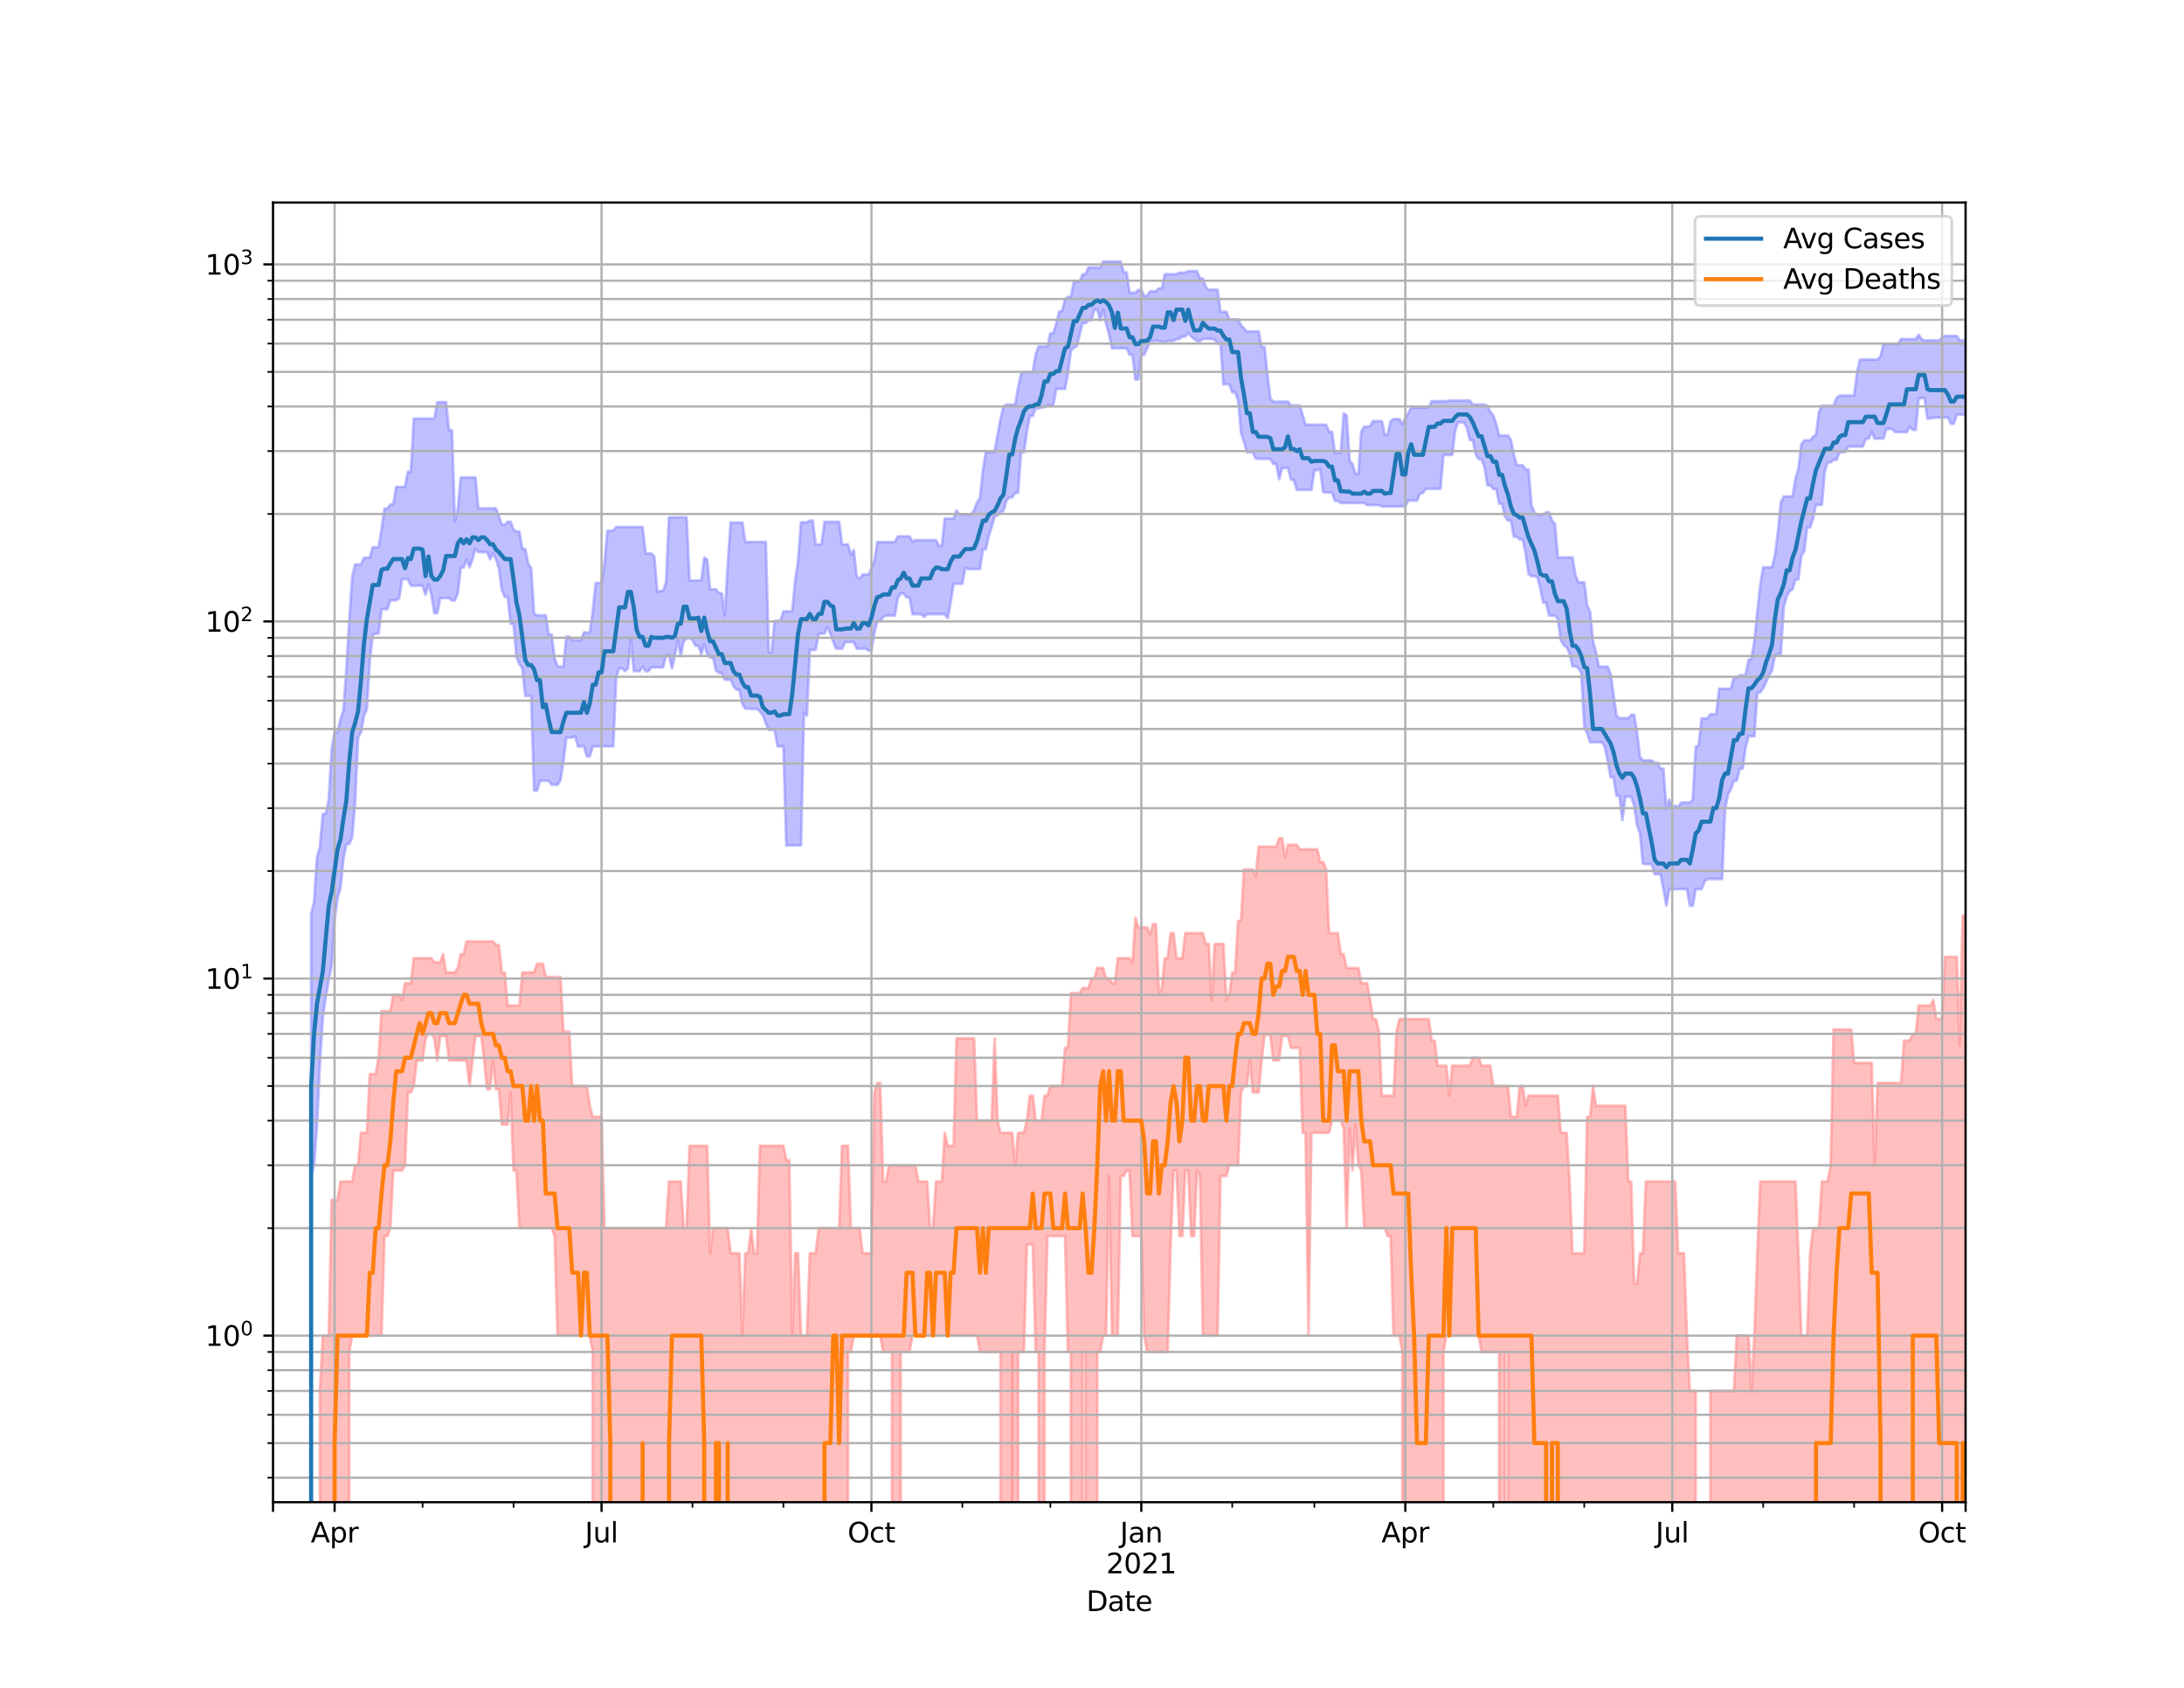 <?xml version="1.0" encoding="utf-8" standalone="no"?>
<!DOCTYPE svg PUBLIC "-//W3C//DTD SVG 1.1//EN"
  "http://www.w3.org/Graphics/SVG/1.1/DTD/svg11.dtd">
<svg height="612pt" version="1.1" viewBox="0 0 792 612" width="792pt" xmlns="http://www.w3.org/2000/svg" xmlns:xlink="http://www.w3.org/1999/xlink">
 <defs>
  <style type="text/css">*{stroke-linecap:butt;stroke-linejoin:round;}</style>
 </defs>
 <g id="figure_1">
  <g id="patch_1">
   <path d="M 0 612 
L 792 612 
L 792 0 
L 0 0 
z
" style="fill:#ffffff;"/>
  </g>
  <g id="axes_1">
   <g id="patch_2">
    <path d="M 99 544.68 
L 712.8 544.68 
L 712.8 73.44 
L 99 73.44 
z
" style="fill:#ffffff;"/>
   </g>
   <g id="PolyCollection_1">
    <path clip-path="url(#p68e2955192)" d="M 99 129958.075 
L 99 129958.075 
L 100.064 129958.075 
L 101.128 129958.075 
L 102.191 129958.075 
L 103.255 129958.075 
L 104.319 129958.075 
L 105.383 129958.075 
L 106.446 129958.075 
L 107.51 129958.075 
L 108.574 129958.075 
L 109.638 129958.075 
L 110.702 129958.075 
L 111.765 129958.075 
L 112.829 331.267 
L 113.893 326.994 
L 114.957 310.732 
L 116.02 307.007 
L 117.084 295.137 
L 118.148 295.137 
L 119.212 289.937 
L 120.276 271.628 
L 121.339 265.448 
L 122.403 265.448 
L 123.467 260.824 
L 124.531 257.54 
L 125.594 242.956 
L 126.658 224.777 
L 127.722 209.259 
L 128.786 204.677 
L 129.85 204.677 
L 130.913 204.677 
L 131.977 202.313 
L 133.041 202.201 
L 134.105 202.201 
L 135.168 198.419 
L 136.232 198.419 
L 137.296 198.419 
L 138.36 191.943 
L 139.424 184.454 
L 140.487 184.454 
L 141.551 182.926 
L 142.615 182.926 
L 143.679 176.556 
L 144.742 176.556 
L 145.806 176.556 
L 146.87 176.556 
L 147.934 171.028 
L 148.998 171.028 
L 150.061 151.8 
L 151.125 151.8 
L 152.189 151.8 
L 153.253 151.8 
L 154.316 151.8 
L 155.38 151.8 
L 156.444 151.8 
L 157.508 151.8 
L 158.572 145.833 
L 159.635 145.833 
L 160.699 145.833 
L 161.763 145.833 
L 162.827 156.014 
L 163.89 156.014 
L 164.954 188.95 
L 166.018 184.727 
L 167.082 173.143 
L 168.146 173.143 
L 169.209 173.143 
L 170.273 173.143 
L 171.337 173.143 
L 172.401 173.143 
L 173.464 184.318 
L 174.528 184.318 
L 175.592 184.318 
L 176.656 184.318 
L 177.72 184.318 
L 178.783 184.318 
L 179.847 184.318 
L 180.911 187.24 
L 181.975 190.261 
L 183.038 190.261 
L 184.102 189.186 
L 185.166 189.186 
L 186.23 192.099 
L 187.294 192.756 
L 188.357 192.756 
L 189.421 199.085 
L 190.485 199.085 
L 191.549 204.483 
L 192.612 205.897 
L 193.676 222.486 
L 194.74 223.132 
L 195.804 223.132 
L 196.868 223.132 
L 197.931 223.132 
L 198.995 230.087 
L 200.059 230.087 
L 201.123 238.734 
L 202.186 241.663 
L 203.25 241.663 
L 204.314 241.663 
L 205.378 230.826 
L 206.442 230.826 
L 207.505 232.143 
L 208.569 232.143 
L 209.633 232.143 
L 210.697 232.143 
L 211.76 229.357 
L 212.824 229.357 
L 213.888 229.357 
L 214.952 221.743 
L 216.016 211.412 
L 217.079 211.412 
L 218.143 211.412 
L 219.207 204.25 
L 220.271 192.474 
L 221.334 192.474 
L 222.398 192.474 
L 223.462 191.081 
L 224.526 191.081 
L 225.59 191.081 
L 226.653 191.081 
L 227.717 191.081 
L 228.781 191.081 
L 229.845 191.081 
L 230.908 191.081 
L 231.972 191.081 
L 233.036 191.081 
L 234.1 200.658 
L 235.164 200.658 
L 236.227 200.658 
L 237.291 201.867 
L 238.355 214.618 
L 239.419 214.294 
L 240.482 214.294 
L 241.546 211.018 
L 242.61 187.584 
L 243.674 187.584 
L 244.738 187.584 
L 245.801 187.584 
L 246.865 187.584 
L 247.929 187.584 
L 248.993 187.584 
L 250.056 210.498 
L 251.12 210.498 
L 252.184 210.498 
L 253.248 210.498 
L 254.312 210.498 
L 255.375 202.201 
L 256.439 202.876 
L 257.503 213.697 
L 258.567 213.697 
L 259.631 213.697 
L 260.694 215.085 
L 261.758 215.085 
L 262.822 223.186 
L 263.886 205.186 
L 264.949 189.513 
L 266.013 189.513 
L 267.077 189.513 
L 268.141 189.513 
L 269.205 189.513 
L 270.268 196.535 
L 271.332 196.535 
L 272.396 196.535 
L 273.46 196.535 
L 274.523 196.535 
L 275.587 196.535 
L 276.651 196.535 
L 277.715 196.535 
L 278.779 236.496 
L 279.842 236.496 
L 280.906 225.112 
L 281.97 225.112 
L 283.034 224.945 
L 284.097 221.69 
L 285.161 221.69 
L 286.225 221.69 
L 287.289 221.69 
L 288.353 210.541 
L 289.416 203.407 
L 290.48 189.394 
L 291.544 189.394 
L 292.608 189.394 
L 293.671 188.774 
L 294.735 188.774 
L 295.799 197.418 
L 296.863 197.418 
L 297.927 197.418 
L 298.99 189.216 
L 300.054 189.216 
L 301.118 189.216 
L 302.182 189.216 
L 303.245 189.216 
L 304.309 189.216 
L 305.373 197.418 
L 306.437 197.418 
L 307.501 197.418 
L 308.564 201.131 
L 309.628 199.509 
L 310.692 209.09 
L 311.756 209.854 
L 312.819 208.337 
L 313.883 208.337 
L 314.947 208.337 
L 316.011 206.097 
L 317.075 203.445 
L 318.138 196.568 
L 319.202 196.568 
L 320.266 196.568 
L 321.33 196.568 
L 322.393 196.568 
L 323.457 196.568 
L 324.521 196.568 
L 325.585 194.484 
L 326.649 194.484 
L 327.712 194.484 
L 328.776 194.484 
L 329.84 194.484 
L 330.904 196.366 
L 331.967 195.865 
L 333.031 195.865 
L 334.095 195.865 
L 335.159 195.865 
L 336.223 195.865 
L 337.286 195.865 
L 338.35 195.865 
L 339.414 195.865 
L 340.478 197.933 
L 341.541 197.933 
L 342.605 188.045 
L 343.669 188.045 
L 344.733 188.045 
L 345.797 188.045 
L 346.86 185.165 
L 347.924 186.53 
L 348.988 186.53 
L 350.052 186.53 
L 351.115 186.53 
L 352.179 186.53 
L 353.243 185 
L 354.307 182.19 
L 355.371 180.544 
L 356.434 170.686 
L 357.498 163.919 
L 358.562 163.919 
L 359.626 163.919 
L 360.689 163.919 
L 361.753 157.694 
L 362.817 151.952 
L 363.881 147.484 
L 364.945 146.729 
L 366.008 146.729 
L 367.072 146.729 
L 368.136 146.687 
L 369.2 140.588 
L 370.263 135.461 
L 371.327 134.884 
L 372.391 134.884 
L 373.455 134.884 
L 374.519 134.884 
L 375.582 128.436 
L 376.646 125.637 
L 377.71 125.637 
L 378.774 125.637 
L 379.837 125.637 
L 380.901 120.835 
L 381.965 120.835 
L 383.029 117.45 
L 384.093 113 
L 385.156 112.794 
L 386.22 108.509 
L 387.284 107.649 
L 388.348 107.649 
L 389.411 102.095 
L 390.475 102.095 
L 391.539 102.095 
L 392.603 99.456 
L 393.667 99.456 
L 394.73 96.97 
L 395.794 96.97 
L 396.858 96.97 
L 397.922 96.97 
L 398.985 97.195 
L 400.049 94.86 
L 401.113 94.86 
L 402.177 94.86 
L 403.241 94.86 
L 404.304 94.86 
L 405.368 94.86 
L 406.432 94.86 
L 407.496 98.771 
L 408.559 98.771 
L 409.623 106.117 
L 410.687 106.117 
L 411.751 106.117 
L 412.815 105.134 
L 413.878 105.134 
L 414.942 107.249 
L 416.006 107.249 
L 417.07 105.647 
L 418.133 105.647 
L 419.197 105.647 
L 420.261 104.56 
L 421.325 104.56 
L 422.389 99.438 
L 423.452 99.438 
L 424.516 99.438 
L 425.58 99.438 
L 426.644 99.438 
L 427.707 98.866 
L 428.771 98.866 
L 429.835 98.866 
L 430.899 98.335 
L 431.963 98.335 
L 433.026 98.335 
L 434.09 98.335 
L 435.154 100.981 
L 436.218 100.981 
L 437.281 104.096 
L 438.345 105.081 
L 439.409 105.081 
L 440.473 105.081 
L 441.537 105.081 
L 442.6 113.053 
L 443.664 113.053 
L 444.728 113.053 
L 445.792 115.79 
L 446.855 115.79 
L 447.919 115.79 
L 448.983 115.79 
L 450.047 117.856 
L 451.111 119.049 
L 452.174 120.363 
L 453.238 120.181 
L 454.302 120.181 
L 455.366 120.181 
L 456.429 120.181 
L 457.493 125.799 
L 458.557 125.799 
L 459.621 135.837 
L 460.685 144.509 
L 461.748 145.656 
L 462.812 145.656 
L 463.876 145.656 
L 464.94 145.656 
L 466.003 145.656 
L 467.067 145.656 
L 468.131 147.008 
L 469.195 147.008 
L 470.259 147.008 
L 471.322 147.008 
L 472.386 150.418 
L 473.45 154.002 
L 474.514 154.002 
L 475.577 154.002 
L 476.641 154.002 
L 477.705 154.002 
L 478.769 154.002 
L 479.833 154.002 
L 480.896 154.002 
L 481.96 156.574 
L 483.024 156.574 
L 484.088 164.241 
L 485.151 164.241 
L 486.215 164.241 
L 487.279 149.916 
L 488.343 150.582 
L 489.407 167.101 
L 490.47 168.21 
L 491.534 171.825 
L 492.598 171.825 
L 493.662 156.541 
L 494.725 154.734 
L 495.789 154.734 
L 496.853 154.494 
L 497.917 152.704 
L 498.981 152.704 
L 500.044 152.704 
L 501.108 152.704 
L 502.172 157.593 
L 503.236 157.593 
L 504.299 152.704 
L 505.363 151.968 
L 506.427 151.968 
L 507.491 151.968 
L 508.555 153.907 
L 509.618 151.542 
L 510.682 149.828 
L 511.746 147.781 
L 512.81 147.781 
L 513.873 147.781 
L 514.937 147.781 
L 516.001 147.781 
L 517.065 147.781 
L 518.129 147.781 
L 519.192 145.465 
L 520.256 145.465 
L 521.32 145.465 
L 522.384 145.465 
L 523.447 145.465 
L 524.511 145.465 
L 525.575 145.262 
L 526.639 145.262 
L 527.703 145.262 
L 528.766 145.262 
L 529.83 145.262 
L 530.894 145.262 
L 531.958 145.262 
L 533.021 145.262 
L 534.085 146.701 
L 535.149 146.701 
L 536.213 146.701 
L 537.277 146.701 
L 538.34 146.701 
L 539.404 147.161 
L 540.468 149.302 
L 541.532 150.746 
L 542.595 153.765 
L 543.659 157.931 
L 544.723 157.931 
L 545.787 157.931 
L 546.851 157.931 
L 547.914 159.531 
L 548.978 164.909 
L 550.042 168.68 
L 551.106 168.68 
L 552.169 168.68 
L 553.233 170.241 
L 554.297 170.241 
L 555.361 183.058 
L 556.425 185.774 
L 557.488 186.615 
L 558.552 186.615 
L 559.616 186.615 
L 560.68 185.774 
L 561.744 185.774 
L 562.807 188.686 
L 563.871 190.02 
L 564.935 202.127 
L 565.999 202.127 
L 567.062 202.127 
L 568.126 202.127 
L 569.19 202.127 
L 570.254 202.127 
L 571.318 208.587 
L 572.381 211.149 
L 573.445 211.149 
L 574.509 211.149 
L 575.573 219.621 
L 576.636 221.796 
L 577.7 232.653 
L 578.764 236.496 
L 579.828 241.739 
L 580.892 241.739 
L 581.955 241.739 
L 583.019 241.739 
L 584.083 244.358 
L 585.147 251.945 
L 586.21 259.467 
L 587.274 260.403 
L 588.338 260.403 
L 589.402 260.403 
L 590.466 260.403 
L 591.529 259.158 
L 592.593 259.158 
L 593.657 265.448 
L 594.721 274.519 
L 595.784 275.746 
L 596.848 275.746 
L 597.912 275.746 
L 598.976 275.746 
L 600.04 276.579 
L 601.103 276.579 
L 602.167 278.718 
L 603.231 278.718 
L 604.295 293.412 
L 605.358 289.937 
L 606.422 293.412 
L 607.486 292.107 
L 608.55 292.662 
L 609.614 291.011 
L 610.677 291.011 
L 611.741 291.011 
L 612.805 291.011 
L 613.869 289.937 
L 614.932 270.739 
L 615.996 270.362 
L 617.06 260.508 
L 618.124 260.508 
L 619.188 260.508 
L 620.251 258.953 
L 621.315 258.953 
L 622.379 258.953 
L 623.443 249.733 
L 624.506 249.733 
L 625.57 249.733 
L 626.634 249.733 
L 627.698 249.733 
L 628.762 245.634 
L 629.825 245.634 
L 630.889 244.833 
L 631.953 244.833 
L 633.017 244.833 
L 634.08 239.308 
L 635.144 238.877 
L 636.208 232.525 
L 637.272 221.849 
L 638.336 212.208 
L 639.399 205.699 
L 640.463 205.699 
L 641.527 205.699 
L 642.591 205.699 
L 643.654 201.424 
L 644.718 193.231 
L 645.782 182.19 
L 646.846 180.039 
L 647.91 180.039 
L 648.973 180.039 
L 650.037 180.039 
L 651.101 173.724 
L 652.165 169.968 
L 653.228 161.177 
L 654.292 159.688 
L 655.356 159.688 
L 656.42 159.688 
L 657.484 158.391 
L 658.547 157.677 
L 659.611 149.418 
L 660.675 147.105 
L 661.739 147.105 
L 662.802 147.105 
L 663.866 147.105 
L 664.93 147.105 
L 665.994 144.282 
L 667.058 143.45 
L 668.121 143.45 
L 669.185 143.45 
L 670.249 143.45 
L 671.313 143.45 
L 672.376 143.45 
L 673.44 135.03 
L 674.504 130.376 
L 675.568 130.376 
L 676.632 130.376 
L 677.695 130.376 
L 678.759 130.376 
L 679.823 130.376 
L 680.887 130.376 
L 681.95 129.143 
L 683.014 124.709 
L 684.078 124.709 
L 685.142 124.709 
L 686.206 124.709 
L 687.269 124.709 
L 688.333 124.709 
L 689.397 122.952 
L 690.461 122.952 
L 691.524 122.952 
L 692.588 122.952 
L 693.652 122.952 
L 694.716 122.952 
L 695.78 121.355 
L 696.843 122.952 
L 697.907 123.446 
L 698.971 123.446 
L 700.035 123.446 
L 701.098 123.446 
L 702.162 123.446 
L 703.226 123.446 
L 704.29 122.3 
L 705.354 121.79 
L 706.417 121.79 
L 707.481 121.79 
L 708.545 121.79 
L 709.609 121.79 
L 710.672 123.446 
L 711.736 123.446 
L 712.8 123.253 
L 712.8 150.359 
L 712.8 150.359 
L 711.736 150.359 
L 710.672 150.359 
L 709.609 150.359 
L 708.545 153.639 
L 707.481 153.639 
L 706.417 151.421 
L 705.354 151.421 
L 704.29 151.421 
L 703.226 151.421 
L 702.162 151.421 
L 701.098 151.482 
L 700.035 151.754 
L 698.971 151.754 
L 697.907 144.335 
L 696.843 144.335 
L 695.78 144.335 
L 694.716 155.867 
L 693.652 155.867 
L 692.588 154.638 
L 691.524 156.673 
L 690.461 156.673 
L 689.397 156.673 
L 688.333 156.673 
L 687.269 156.673 
L 686.206 155.541 
L 685.142 155.541 
L 684.078 155.541 
L 683.014 159.027 
L 681.95 159.027 
L 680.887 159.027 
L 679.823 159.027 
L 678.759 156.574 
L 677.695 159.027 
L 676.632 159.027 
L 675.568 161.9 
L 674.504 161.9 
L 673.44 161.9 
L 672.376 161.9 
L 671.313 161.9 
L 670.249 161.9 
L 669.185 163.863 
L 668.121 164.033 
L 667.058 164.033 
L 665.994 166.723 
L 664.93 166.723 
L 663.866 167.623 
L 662.802 167.623 
L 661.739 170.878 
L 660.675 183.058 
L 659.611 183.058 
L 658.547 183.058 
L 657.484 188.045 
L 656.42 191.203 
L 655.356 191.203 
L 654.292 199.901 
L 653.228 201.535 
L 652.165 210.11 
L 651.101 210.11 
L 650.037 213.742 
L 648.973 214.34 
L 647.91 216.269 
L 646.846 220.08 
L 645.782 237.186 
L 644.718 237.186 
L 643.654 237.744 
L 642.591 243.187 
L 641.527 244.833 
L 640.463 247.271 
L 639.399 249.56 
L 638.336 251.05 
L 637.272 251.05 
L 636.208 266.96 
L 635.144 266.96 
L 634.08 266.96 
L 633.017 270.992 
L 631.953 278.718 
L 630.889 278.718 
L 629.825 283.097 
L 628.762 283.097 
L 627.698 286.164 
L 626.634 288.019 
L 625.57 293.412 
L 624.506 318.719 
L 623.443 318.719 
L 622.379 318.719 
L 621.315 318.719 
L 620.251 318.719 
L 619.188 318.719 
L 618.124 319.614 
L 617.06 322.388 
L 615.996 322.388 
L 614.932 322.388 
L 613.869 328.383 
L 612.805 328.383 
L 611.741 322.388 
L 610.677 322.388 
L 609.614 322.388 
L 608.55 322.388 
L 607.486 322.388 
L 606.422 322.388 
L 605.358 322.388 
L 604.295 328.383 
L 603.231 322.388 
L 602.167 316.971 
L 601.103 316.971 
L 600.04 316.971 
L 598.976 313.36 
L 597.912 313.36 
L 596.848 313.36 
L 595.784 313.092 
L 594.721 302.174 
L 593.657 299.169 
L 592.593 292.107 
L 591.529 288.882 
L 590.466 288.882 
L 589.402 288.882 
L 588.338 297.319 
L 587.274 288.535 
L 586.21 288.535 
L 585.147 281.855 
L 584.083 281.855 
L 583.019 276.023 
L 581.955 270.739 
L 580.892 269.123 
L 579.828 269.123 
L 578.764 269.123 
L 577.7 269.123 
L 576.636 269.123 
L 575.573 265.909 
L 574.509 263.42 
L 573.445 244.043 
L 572.381 242.268 
L 571.318 241.588 
L 570.254 241.588 
L 569.19 236.978 
L 568.126 234.674 
L 567.062 233.883 
L 565.999 232.079 
L 564.935 224.444 
L 563.871 223.186 
L 562.807 223.186 
L 561.744 223.186 
L 560.68 218.465 
L 559.616 218.465 
L 558.552 213.287 
L 557.488 209.259 
L 556.425 208.88 
L 555.361 208.88 
L 554.297 208.13 
L 553.233 200.368 
L 552.169 195.599 
L 551.106 195.599 
L 550.042 194.581 
L 548.978 194.581 
L 547.914 188.745 
L 546.851 188.745 
L 545.787 187.297 
L 544.723 182.61 
L 543.659 182.61 
L 542.595 177.317 
L 541.532 177.317 
L 540.468 175.969 
L 539.404 175.969 
L 538.34 169.341 
L 537.277 166.486 
L 536.213 166.486 
L 535.149 164.679 
L 534.085 159.583 
L 533.021 159.583 
L 531.958 155.2 
L 530.894 153.108 
L 529.83 153.108 
L 528.766 153.108 
L 527.703 156.014 
L 526.639 164.947 
L 525.575 164.947 
L 524.511 164.947 
L 523.447 164.947 
L 522.384 177.222 
L 521.32 177.222 
L 520.256 177.222 
L 519.192 177.222 
L 518.129 177.222 
L 517.065 177.222 
L 516.001 178.748 
L 514.937 178.994 
L 513.873 181.49 
L 512.81 181.49 
L 511.746 181.49 
L 510.682 181.49 
L 509.618 183.618 
L 508.555 183.618 
L 507.491 183.618 
L 506.427 183.618 
L 505.363 183.618 
L 504.299 183.618 
L 503.236 183.618 
L 502.172 183.618 
L 501.108 183.618 
L 500.044 183.138 
L 498.981 183.138 
L 497.917 183.138 
L 496.853 183.138 
L 495.789 183.138 
L 494.725 182.373 
L 493.662 182.373 
L 492.598 182.373 
L 491.534 182.373 
L 490.47 182.373 
L 489.407 182.373 
L 488.343 182.373 
L 487.279 182.373 
L 486.215 182.373 
L 485.151 181.593 
L 484.088 181.593 
L 483.024 178.576 
L 481.96 178.576 
L 480.896 178.576 
L 479.833 178.356 
L 478.769 170.094 
L 477.705 170.516 
L 476.641 170.516 
L 475.577 177.629 
L 474.514 177.629 
L 473.45 177.629 
L 472.386 177.629 
L 471.322 177.629 
L 470.259 177.629 
L 469.195 173.927 
L 468.131 173.927 
L 467.067 169.695 
L 466.003 169.695 
L 464.94 169.695 
L 463.876 173.769 
L 462.812 168.21 
L 461.748 168.21 
L 460.685 166.387 
L 459.621 166.387 
L 458.557 166.387 
L 457.493 166.387 
L 456.429 166.387 
L 455.366 166.249 
L 454.302 163.995 
L 453.238 163.995 
L 452.174 163.995 
L 451.111 160.144 
L 450.047 156.906 
L 448.983 145.208 
L 447.919 142.232 
L 446.855 142.232 
L 445.792 139.332 
L 444.728 139.332 
L 443.664 139.332 
L 442.6 124.512 
L 441.537 124.512 
L 440.473 123.107 
L 439.409 122.861 
L 438.345 122.861 
L 437.281 122.861 
L 436.218 122.861 
L 435.154 123.676 
L 434.09 123.676 
L 433.026 122.861 
L 431.963 122.022 
L 430.899 120.66 
L 429.835 122.022 
L 428.771 122.022 
L 427.707 122.906 
L 426.644 122.906 
L 425.58 123.593 
L 424.516 123.593 
L 423.452 123.593 
L 422.389 124.064 
L 421.325 124.064 
L 420.261 123.593 
L 419.197 123.593 
L 418.133 123.593 
L 417.07 124.064 
L 416.006 126.27 
L 414.942 128.637 
L 413.878 128.637 
L 412.815 137.605 
L 411.751 137.605 
L 410.687 128.637 
L 409.623 128.637 
L 408.559 126.27 
L 407.496 126.27 
L 406.432 126.27 
L 405.368 126.27 
L 404.304 126.27 
L 403.241 126.27 
L 402.177 121.213 
L 401.113 117.483 
L 400.049 112.325 
L 398.985 116.185 
L 397.922 112.227 
L 396.858 112.227 
L 395.794 116.185 
L 394.73 116.152 
L 393.667 117.186 
L 392.603 117.186 
L 391.539 121.24 
L 390.475 125.532 
L 389.411 126.135 
L 388.348 127.186 
L 387.284 135.37 
L 386.22 141.013 
L 385.156 141.013 
L 384.093 141.013 
L 383.029 141.013 
L 381.965 146.966 
L 380.901 146.966 
L 379.837 147.036 
L 378.774 147.682 
L 377.71 147.682 
L 376.646 148.065 
L 375.582 148.065 
L 374.519 150.82 
L 373.455 150.82 
L 372.391 156.557 
L 371.327 164.033 
L 370.263 164.033 
L 369.2 178.674 
L 368.136 178.674 
L 367.072 180.342 
L 366.008 180.342 
L 364.945 181.645 
L 363.881 185.248 
L 362.817 185.774 
L 361.753 186.785 
L 360.689 187.297 
L 359.626 191.05 
L 358.562 194.322 
L 357.498 199.191 
L 356.434 199.191 
L 355.371 206.337 
L 354.307 206.337 
L 353.243 206.337 
L 352.179 206.337 
L 351.115 206.337 
L 350.052 205.778 
L 348.988 211.676 
L 347.924 211.676 
L 346.86 211.676 
L 345.797 211.676 
L 344.733 218.514 
L 343.669 224.113 
L 342.605 222.701 
L 341.541 222.701 
L 340.478 222.701 
L 339.414 222.701 
L 338.35 222.701 
L 337.286 222.701 
L 336.223 222.701 
L 335.159 223.675 
L 334.095 222.701 
L 333.031 222.701 
L 331.967 222.701 
L 330.904 222.701 
L 329.84 216.653 
L 328.776 216.653 
L 327.712 215.179 
L 326.649 215.179 
L 325.585 216.701 
L 324.521 223.186 
L 323.457 223.186 
L 322.393 223.186 
L 321.33 223.186 
L 320.266 223.675 
L 319.202 225.168 
L 318.138 225.168 
L 317.075 229.478 
L 316.011 235.882 
L 314.947 235.882 
L 313.883 235.208 
L 312.819 235.208 
L 311.756 235.208 
L 310.692 235.208 
L 309.628 232.781 
L 308.564 232.781 
L 307.501 232.781 
L 306.437 232.781 
L 305.373 235.208 
L 304.309 235.208 
L 303.245 235.208 
L 302.182 232.781 
L 301.118 229.721 
L 300.054 227.282 
L 298.99 229.721 
L 297.927 229.721 
L 296.863 229.842 
L 295.799 235.611 
L 294.735 235.611 
L 293.671 235.611 
L 292.608 259.467 
L 291.544 258.444 
L 290.48 306.528 
L 289.416 306.528 
L 288.353 306.528 
L 287.289 306.528 
L 286.225 306.528 
L 285.161 306.528 
L 284.097 270.613 
L 283.034 270.613 
L 281.97 270.613 
L 280.906 264.651 
L 279.842 264.651 
L 278.779 264.651 
L 277.715 262.324 
L 276.651 259.261 
L 275.587 258.04 
L 274.523 257.043 
L 273.46 257.043 
L 272.396 257.043 
L 271.332 256.945 
L 270.268 256.945 
L 269.205 255.197 
L 268.141 250.081 
L 267.077 250.081 
L 266.013 248.787 
L 264.949 246.447 
L 263.886 246.447 
L 262.822 246.447 
L 261.758 244.043 
L 260.694 243.965 
L 259.631 243.11 
L 258.567 238.449 
L 257.503 238.449 
L 256.439 237.186 
L 255.375 233.492 
L 254.312 237.186 
L 253.248 234.146 
L 252.184 234.146 
L 251.12 232.016 
L 250.056 231.449 
L 248.993 231.449 
L 247.929 232.525 
L 246.865 237.955 
L 245.801 231.826 
L 244.738 237.604 
L 243.674 242.344 
L 242.61 237.604 
L 241.546 237.604 
L 240.482 241.965 
L 239.419 241.965 
L 238.355 241.965 
L 237.291 241.965 
L 236.227 241.965 
L 235.164 243.342 
L 234.1 243.342 
L 233.036 241.663 
L 231.972 243.342 
L 230.908 243.342 
L 229.845 243.342 
L 228.781 231.763 
L 227.717 242.344 
L 226.653 243.342 
L 225.59 242.344 
L 224.526 242.344 
L 223.462 245.473 
L 222.398 270.613 
L 221.334 270.613 
L 220.271 270.613 
L 219.207 270.613 
L 218.143 270.613 
L 217.079 270.613 
L 216.016 270.613 
L 214.952 270.613 
L 213.888 274.25 
L 212.824 274.25 
L 211.76 270.613 
L 210.697 270.613 
L 209.633 270.739 
L 208.569 266.96 
L 207.505 267.434 
L 206.442 267.434 
L 205.378 267.434 
L 204.314 276.161 
L 203.25 282.941 
L 202.186 284.529 
L 201.123 284.529 
L 200.059 284.529 
L 198.995 283.097 
L 197.931 283.097 
L 196.868 283.097 
L 195.804 283.097 
L 194.74 286.664 
L 193.676 286.664 
L 192.612 252.308 
L 191.549 252.308 
L 190.485 252.308 
L 189.421 242.268 
L 188.357 240.842 
L 187.294 238.166 
L 186.23 226.187 
L 185.166 226.187 
L 184.102 216.413 
L 183.038 216.413 
L 181.975 213.88 
L 180.911 206.017 
L 179.847 202.801 
L 178.783 200.549 
L 177.72 202.801 
L 176.656 200.224 
L 175.592 200.224 
L 174.528 200.224 
L 173.464 200.224 
L 172.401 198.944 
L 171.337 202.763 
L 170.273 205.659 
L 169.209 202.763 
L 168.146 205.778 
L 167.082 205.778 
L 166.018 215.179 
L 164.954 217.723 
L 163.89 217.723 
L 162.827 216.846 
L 161.763 216.846 
L 160.699 216.846 
L 159.635 216.846 
L 158.572 222.326 
L 157.508 222.326 
L 156.444 215.65 
L 155.38 211.809 
L 154.316 215.65 
L 153.253 212.342 
L 152.189 212.342 
L 151.125 212.342 
L 150.061 212.342 
L 148.998 212.342 
L 147.934 209.982 
L 146.87 209.982 
L 145.806 209.982 
L 144.742 216.943 
L 143.679 217.674 
L 142.615 217.674 
L 141.551 217.674 
L 140.487 220.853 
L 139.424 220.853 
L 138.36 220.853 
L 137.296 229.721 
L 136.232 229.721 
L 135.168 230.209 
L 134.105 239.525 
L 133.041 257.142 
L 131.977 259.57 
L 130.913 265.448 
L 129.85 267.434 
L 128.786 290.651 
L 127.722 303.513 
L 126.658 306.054 
L 125.594 306.054 
L 124.531 311.508 
L 123.467 322.073 
L 122.403 325.639 
L 121.339 333.531 
L 120.276 349.965 
L 119.212 355.376 
L 118.148 361.363 
L 117.084 368.782 
L 116.02 385.441 
L 114.957 407.757 
L 113.893 422.51 
L 112.829 426.389 
L 111.765 129958.075 
L 110.702 129958.075 
L 109.638 129958.075 
L 108.574 129958.075 
L 107.51 129958.075 
L 106.446 129958.075 
L 105.383 129958.075 
L 104.319 129958.075 
L 103.255 129958.075 
L 102.191 129958.075 
L 101.128 129958.075 
L 100.064 129958.075 
L 99 129958.075 
z
" style="fill:#8080ff;fill-opacity:0.5;stroke:#8080ff;stroke-opacity:0.5;"/>
   </g>
   <g id="PolyCollection_2">
    <path clip-path="url(#p68e2955192)" d="M 99 129958.075 
L 99 129958.075 
L 100.064 129958.075 
L 101.128 129958.075 
L 102.191 129958.075 
L 103.255 129958.075 
L 104.319 129958.075 
L 105.383 129958.075 
L 106.446 129958.075 
L 107.51 129958.075 
L 108.574 129958.075 
L 109.638 129958.075 
L 110.702 129958.075 
L 111.765 129958.075 
L 112.829 129958.075 
L 113.893 129958.075 
L 114.957 129958.075 
L 116.02 504.34 
L 117.084 484.285 
L 118.148 484.285 
L 119.212 484.285 
L 120.276 435.057 
L 121.339 435.057 
L 122.403 435.057 
L 123.467 428.434 
L 124.531 428.434 
L 125.594 428.434 
L 126.658 428.434 
L 127.722 428.434 
L 128.786 422.51 
L 129.85 422.51 
L 130.913 410.717 
L 131.977 410.717 
L 133.041 410.717 
L 134.105 389.459 
L 135.168 389.459 
L 136.232 389.459 
L 137.296 383.534 
L 138.36 366.66 
L 139.424 366.66 
L 140.487 366.66 
L 141.551 366.66 
L 142.615 360.735 
L 143.679 360.735 
L 144.742 360.735 
L 145.806 362.641 
L 146.87 356.523 
L 147.934 356.523 
L 148.998 356.523 
L 150.061 347.443 
L 151.125 347.443 
L 152.189 347.443 
L 153.253 347.443 
L 154.316 347.443 
L 155.38 347.443 
L 156.444 347.443 
L 157.508 348.943 
L 158.572 348.943 
L 159.635 348.943 
L 160.699 345.982 
L 161.763 352.605 
L 162.827 352.605 
L 163.89 352.605 
L 164.954 352.605 
L 166.018 351.006 
L 167.082 345.982 
L 168.146 345.982 
L 169.209 341.371 
L 170.273 341.371 
L 171.337 341.371 
L 172.401 341.371 
L 173.464 341.371 
L 174.528 341.371 
L 175.592 341.371 
L 176.656 341.371 
L 177.72 341.371 
L 178.783 341.371 
L 179.847 342.715 
L 180.911 342.715 
L 181.975 352.605 
L 183.038 352.605 
L 184.102 364.615 
L 185.166 364.615 
L 186.23 364.615 
L 187.294 364.615 
L 188.357 364.615 
L 189.421 352.605 
L 190.485 352.605 
L 191.549 352.605 
L 192.612 352.605 
L 193.676 352.605 
L 194.74 349.451 
L 195.804 349.451 
L 196.868 349.451 
L 197.931 354.251 
L 198.995 354.251 
L 200.059 354.251 
L 201.123 354.251 
L 202.186 354.251 
L 203.25 354.251 
L 204.314 374.069 
L 205.378 374.069 
L 206.442 374.069 
L 207.505 393.786 
L 208.569 393.786 
L 209.633 393.786 
L 210.697 393.786 
L 211.76 393.786 
L 212.824 393.786 
L 213.888 400.974 
L 214.952 404.945 
L 216.016 404.945 
L 217.079 404.945 
L 218.143 404.945 
L 219.207 445.309 
L 220.271 445.309 
L 221.334 445.309 
L 222.398 445.309 
L 223.462 445.309 
L 224.526 445.309 
L 225.59 445.309 
L 226.653 445.309 
L 227.717 445.309 
L 228.781 445.309 
L 229.845 445.309 
L 230.908 445.309 
L 231.972 445.309 
L 233.036 445.309 
L 234.1 445.309 
L 235.164 445.309 
L 236.227 445.309 
L 237.291 445.309 
L 238.355 445.309 
L 239.419 445.309 
L 240.482 445.309 
L 241.546 445.309 
L 242.61 428.434 
L 243.674 428.434 
L 244.738 428.434 
L 245.801 428.434 
L 246.865 428.434 
L 247.929 445.309 
L 248.993 445.309 
L 250.056 415.472 
L 251.12 415.472 
L 252.184 415.472 
L 253.248 415.472 
L 254.312 415.472 
L 255.375 415.472 
L 256.439 415.472 
L 257.503 454.447 
L 258.567 445.309 
L 259.631 445.309 
L 260.694 445.309 
L 261.758 445.309 
L 262.822 445.309 
L 263.886 445.309 
L 264.949 454.447 
L 266.013 454.447 
L 267.077 454.447 
L 268.141 454.447 
L 269.205 484.285 
L 270.268 454.447 
L 271.332 454.447 
L 272.396 445.309 
L 273.46 454.447 
L 274.523 454.447 
L 275.587 415.472 
L 276.651 415.472 
L 277.715 415.472 
L 278.779 415.472 
L 279.842 415.472 
L 280.906 415.472 
L 281.97 415.472 
L 283.034 415.472 
L 284.097 415.472 
L 285.161 420.666 
L 286.225 420.666 
L 287.289 484.285 
L 288.353 454.447 
L 289.416 454.447 
L 290.48 484.285 
L 291.544 484.285 
L 292.608 484.285 
L 293.671 454.447 
L 294.735 454.447 
L 295.799 454.447 
L 296.863 445.309 
L 297.927 445.309 
L 298.99 445.309 
L 300.054 445.309 
L 301.118 445.309 
L 302.182 445.309 
L 303.245 445.309 
L 304.309 445.309 
L 305.373 415.472 
L 306.437 415.472 
L 307.501 415.472 
L 308.564 445.309 
L 309.628 445.309 
L 310.692 445.309 
L 311.756 445.309 
L 312.819 454.447 
L 313.883 454.447 
L 314.947 454.447 
L 316.011 454.447 
L 317.075 396.082 
L 318.138 392.673 
L 319.202 392.673 
L 320.266 428.434 
L 321.33 428.434 
L 322.393 422.51 
L 323.457 422.51 
L 324.521 422.51 
L 325.585 422.51 
L 326.649 422.51 
L 327.712 422.51 
L 328.776 422.51 
L 329.84 422.51 
L 330.904 422.51 
L 331.967 422.51 
L 333.031 428.434 
L 334.095 428.434 
L 335.159 428.434 
L 336.223 428.434 
L 337.286 445.309 
L 338.35 445.309 
L 339.414 428.434 
L 340.478 428.434 
L 341.541 428.434 
L 342.605 410.717 
L 343.669 415.472 
L 344.733 415.472 
L 345.797 415.472 
L 346.86 376.496 
L 347.924 376.496 
L 348.988 376.496 
L 350.052 376.496 
L 351.115 376.496 
L 352.179 376.496 
L 353.243 376.496 
L 354.307 406.334 
L 355.371 406.334 
L 356.434 406.334 
L 357.498 406.334 
L 358.562 406.334 
L 359.626 406.334 
L 360.689 376.496 
L 361.753 406.334 
L 362.817 410.717 
L 363.881 410.717 
L 364.945 410.717 
L 366.008 410.717 
L 367.072 410.717 
L 368.136 422.51 
L 369.2 410.717 
L 370.263 410.717 
L 371.327 410.717 
L 372.391 406.334 
L 373.455 397.265 
L 374.519 397.265 
L 375.582 406.334 
L 376.646 406.334 
L 377.71 406.334 
L 378.774 397.265 
L 379.837 397.265 
L 380.901 393.786 
L 381.965 393.786 
L 383.029 393.786 
L 384.093 393.786 
L 385.156 393.786 
L 386.22 379.905 
L 387.284 379.905 
L 388.348 360.114 
L 389.411 360.114 
L 390.475 360.114 
L 391.539 360.114 
L 392.603 358.29 
L 393.667 358.29 
L 394.73 358.29 
L 395.794 354.811 
L 396.858 354.811 
L 397.922 351.006 
L 398.985 351.006 
L 400.049 351.006 
L 401.113 354.811 
L 402.177 354.811 
L 403.241 356.523 
L 404.304 356.523 
L 405.368 347.443 
L 406.432 347.443 
L 407.496 347.443 
L 408.559 347.443 
L 409.623 347.443 
L 410.687 348.943 
L 411.751 332.766 
L 412.815 336.294 
L 413.878 336.294 
L 414.942 336.294 
L 416.006 336.294 
L 417.07 338.775 
L 418.133 335.093 
L 419.197 335.093 
L 420.261 360.114 
L 421.325 358.29 
L 422.389 347.443 
L 423.452 347.443 
L 424.516 338.354 
L 425.58 338.354 
L 426.644 347.443 
L 427.707 347.443 
L 428.771 347.443 
L 429.835 338.354 
L 430.899 338.354 
L 431.963 338.354 
L 433.026 338.354 
L 434.09 338.354 
L 435.154 338.354 
L 436.218 338.354 
L 437.281 342.263 
L 438.345 342.263 
L 439.409 362.641 
L 440.473 342.263 
L 441.537 342.263 
L 442.6 342.263 
L 443.664 342.263 
L 444.728 362.641 
L 445.792 360.735 
L 446.855 352.605 
L 447.919 352.605 
L 448.983 333.918 
L 450.047 333.918 
L 451.111 315.276 
L 452.174 315.276 
L 453.238 315.276 
L 454.302 315.276 
L 455.366 317.839 
L 456.429 307.007 
L 457.493 307.007 
L 458.557 307.007 
L 459.621 307.007 
L 460.685 307.007 
L 461.748 307.007 
L 462.812 307.007 
L 463.876 303.967 
L 464.94 303.967 
L 466.003 310.732 
L 467.067 306.291 
L 468.131 306.291 
L 469.195 306.291 
L 470.259 306.291 
L 471.322 307.976 
L 472.386 307.976 
L 473.45 307.976 
L 474.514 307.976 
L 475.577 307.976 
L 476.641 307.976 
L 477.705 307.976 
L 478.769 312.559 
L 479.833 312.559 
L 480.896 314.998 
L 481.96 338.354 
L 483.024 338.354 
L 484.088 338.354 
L 485.151 338.354 
L 486.215 345.982 
L 487.279 345.982 
L 488.343 351.006 
L 489.407 351.006 
L 490.47 351.006 
L 491.534 351.006 
L 492.598 351.006 
L 493.662 356.523 
L 494.725 356.523 
L 495.789 356.523 
L 496.853 362.641 
L 497.917 369.507 
L 498.981 369.507 
L 500.044 374.069 
L 501.108 397.265 
L 502.172 397.265 
L 503.236 397.265 
L 504.299 397.265 
L 505.363 397.265 
L 506.427 374.069 
L 507.491 369.507 
L 508.555 369.507 
L 509.618 369.507 
L 510.682 369.507 
L 511.746 369.507 
L 512.81 369.507 
L 513.873 369.507 
L 514.937 369.507 
L 516.001 369.507 
L 517.065 369.507 
L 518.129 369.507 
L 519.192 377.329 
L 520.256 377.329 
L 521.32 386.419 
L 522.384 386.419 
L 523.447 386.419 
L 524.511 386.419 
L 525.575 397.265 
L 526.639 386.419 
L 527.703 386.419 
L 528.766 386.419 
L 529.83 386.419 
L 530.894 386.419 
L 531.958 386.419 
L 533.021 386.419 
L 534.085 383.534 
L 535.149 383.534 
L 536.213 383.534 
L 537.277 386.419 
L 538.34 386.419 
L 539.404 386.419 
L 540.468 386.419 
L 541.532 393.786 
L 542.595 393.786 
L 543.659 393.786 
L 544.723 393.786 
L 545.787 393.786 
L 546.851 393.786 
L 547.914 404.945 
L 548.978 404.945 
L 550.042 404.945 
L 551.106 393.786 
L 552.169 393.786 
L 553.233 400.974 
L 554.297 397.265 
L 555.361 397.265 
L 556.425 397.265 
L 557.488 397.265 
L 558.552 397.265 
L 559.616 397.265 
L 560.68 397.265 
L 561.744 397.265 
L 562.807 397.265 
L 563.871 397.265 
L 564.935 397.265 
L 565.999 410.717 
L 567.062 410.717 
L 568.126 410.717 
L 569.19 428.434 
L 570.254 454.447 
L 571.318 454.447 
L 572.381 454.447 
L 573.445 454.447 
L 574.509 454.447 
L 575.573 404.945 
L 576.636 404.945 
L 577.7 393.786 
L 578.764 400.974 
L 579.828 400.974 
L 580.892 400.974 
L 581.955 400.974 
L 583.019 400.974 
L 584.083 400.974 
L 585.147 400.974 
L 586.21 400.974 
L 587.274 400.974 
L 588.338 400.974 
L 589.402 400.974 
L 590.466 428.434 
L 591.529 428.434 
L 592.593 465.365 
L 593.657 465.365 
L 594.721 454.447 
L 595.784 454.447 
L 596.848 428.434 
L 597.912 428.434 
L 598.976 428.434 
L 600.04 428.434 
L 601.103 428.434 
L 602.167 428.434 
L 603.231 428.434 
L 604.295 428.434 
L 605.358 428.434 
L 606.422 428.434 
L 607.486 428.434 
L 608.55 454.447 
L 609.614 454.447 
L 610.677 454.447 
L 611.741 484.285 
L 612.805 504.34 
L 613.869 504.34 
L 614.932 504.34 
L 615.996 129958.075 
L 617.06 129958.075 
L 618.124 129958.075 
L 619.188 129958.075 
L 620.251 504.34 
L 621.315 504.34 
L 622.379 504.34 
L 623.443 504.34 
L 624.506 504.34 
L 625.57 504.34 
L 626.634 504.34 
L 627.698 504.34 
L 628.762 504.34 
L 629.825 484.285 
L 630.889 484.285 
L 631.953 484.285 
L 633.017 484.285 
L 634.08 484.285 
L 635.144 504.34 
L 636.208 484.285 
L 637.272 454.447 
L 638.336 428.434 
L 639.399 428.434 
L 640.463 428.434 
L 641.527 428.434 
L 642.591 428.434 
L 643.654 428.434 
L 644.718 428.434 
L 645.782 428.434 
L 646.846 428.434 
L 647.91 428.434 
L 648.973 428.434 
L 650.037 428.434 
L 651.101 428.434 
L 652.165 454.447 
L 653.228 484.285 
L 654.292 484.285 
L 655.356 484.285 
L 656.42 454.447 
L 657.484 445.309 
L 658.547 445.309 
L 659.611 445.309 
L 660.675 428.434 
L 661.739 428.434 
L 662.802 428.434 
L 663.866 422.51 
L 664.93 373.282 
L 665.994 373.282 
L 667.058 373.282 
L 668.121 373.282 
L 669.185 373.282 
L 670.249 373.282 
L 671.313 373.282 
L 672.376 385.441 
L 673.44 385.441 
L 674.504 385.441 
L 675.568 385.441 
L 676.632 385.441 
L 677.695 385.441 
L 678.759 385.441 
L 679.823 422.51 
L 680.887 392.673 
L 681.95 392.673 
L 683.014 392.673 
L 684.078 392.673 
L 685.142 392.673 
L 686.206 392.673 
L 687.269 392.673 
L 688.333 392.673 
L 689.397 392.673 
L 690.461 377.329 
L 691.524 377.329 
L 692.588 377.329 
L 693.652 374.866 
L 694.716 374.866 
L 695.78 364.615 
L 696.843 364.615 
L 697.907 364.615 
L 698.971 364.615 
L 700.035 364.615 
L 701.098 362.641 
L 702.162 369.507 
L 703.226 369.507 
L 704.29 369.507 
L 705.354 346.952 
L 706.417 346.952 
L 707.481 346.952 
L 708.545 346.952 
L 709.609 346.952 
L 710.672 379.034 
L 711.736 332.012 
L 712.8 332.012 
L 712.8 129958.075 
L 712.8 129958.075 
L 711.736 129958.075 
L 710.672 129958.075 
L 709.609 129958.075 
L 708.545 129958.075 
L 707.481 129958.075 
L 706.417 129958.075 
L 705.354 129958.075 
L 704.29 129958.075 
L 703.226 129958.075 
L 702.162 129958.075 
L 701.098 129958.075 
L 700.035 129958.075 
L 698.971 129958.075 
L 697.907 129958.075 
L 696.843 129958.075 
L 695.78 129958.075 
L 694.716 129958.075 
L 693.652 129958.075 
L 692.588 129958.075 
L 691.524 129958.075 
L 690.461 129958.075 
L 689.397 129958.075 
L 688.333 129958.075 
L 687.269 129958.075 
L 686.206 129958.075 
L 685.142 129958.075 
L 684.078 129958.075 
L 683.014 129958.075 
L 681.95 129958.075 
L 680.887 129958.075 
L 679.823 129958.075 
L 678.759 129958.075 
L 677.695 129958.075 
L 676.632 129958.075 
L 675.568 129958.075 
L 674.504 129958.075 
L 673.44 129958.075 
L 672.376 129958.075 
L 671.313 129958.075 
L 670.249 129958.075 
L 669.185 129958.075 
L 668.121 129958.075 
L 667.058 129958.075 
L 665.994 129958.075 
L 664.93 129958.075 
L 663.866 129958.075 
L 662.802 129958.075 
L 661.739 129958.075 
L 660.675 129958.075 
L 659.611 129958.075 
L 658.547 129958.075 
L 657.484 129958.075 
L 656.42 129958.075 
L 655.356 129958.075 
L 654.292 129958.075 
L 653.228 129958.075 
L 652.165 129958.075 
L 651.101 129958.075 
L 650.037 129958.075 
L 648.973 129958.075 
L 647.91 129958.075 
L 646.846 129958.075 
L 645.782 129958.075 
L 644.718 129958.075 
L 643.654 129958.075 
L 642.591 129958.075 
L 641.527 129958.075 
L 640.463 129958.075 
L 639.399 129958.075 
L 638.336 129958.075 
L 637.272 129958.075 
L 636.208 129958.075 
L 635.144 129958.075 
L 634.08 129958.075 
L 633.017 129958.075 
L 631.953 129958.075 
L 630.889 129958.075 
L 629.825 129958.075 
L 628.762 129958.075 
L 627.698 129958.075 
L 626.634 129958.075 
L 625.57 129958.075 
L 624.506 129958.075 
L 623.443 129958.075 
L 622.379 129958.075 
L 621.315 129958.075 
L 620.251 129958.075 
L 619.188 129958.075 
L 618.124 129958.075 
L 617.06 129958.075 
L 615.996 129958.075 
L 614.932 129958.075 
L 613.869 129958.075 
L 612.805 129958.075 
L 611.741 129958.075 
L 610.677 129958.075 
L 609.614 129958.075 
L 608.55 129958.075 
L 607.486 129958.075 
L 606.422 129958.075 
L 605.358 129958.075 
L 604.295 129958.075 
L 603.231 129958.075 
L 602.167 129958.075 
L 601.103 129958.075 
L 600.04 129958.075 
L 598.976 129958.075 
L 597.912 129958.075 
L 596.848 129958.075 
L 595.784 129958.075 
L 594.721 129958.075 
L 593.657 129958.075 
L 592.593 129958.075 
L 591.529 129958.075 
L 590.466 129958.075 
L 589.402 129958.075 
L 588.338 129958.075 
L 587.274 129958.075 
L 586.21 129958.075 
L 585.147 129958.075 
L 584.083 129958.075 
L 583.019 129958.075 
L 581.955 129958.075 
L 580.892 129958.075 
L 579.828 129958.075 
L 578.764 129958.075 
L 577.7 129958.075 
L 576.636 129958.075 
L 575.573 129958.075 
L 574.509 129958.075 
L 573.445 129958.075 
L 572.381 129958.075 
L 571.318 129958.075 
L 570.254 129958.075 
L 569.19 129958.075 
L 568.126 129958.075 
L 567.062 129958.075 
L 565.999 129958.075 
L 564.935 129958.075 
L 563.871 129958.075 
L 562.807 129958.075 
L 561.744 129958.075 
L 560.68 129958.075 
L 559.616 129958.075 
L 558.552 129958.075 
L 557.488 129958.075 
L 556.425 129958.075 
L 555.361 129958.075 
L 554.297 129958.075 
L 553.233 129958.075 
L 552.169 129958.075 
L 551.106 129958.075 
L 550.042 129958.075 
L 548.978 129958.075 
L 547.914 129958.075 
L 546.851 490.209 
L 545.787 490.209 
L 544.723 129958.075 
L 543.659 490.209 
L 542.595 490.209 
L 541.532 490.209 
L 540.468 490.209 
L 539.404 490.209 
L 538.34 490.209 
L 537.277 490.209 
L 536.213 484.285 
L 535.149 484.285 
L 534.085 484.285 
L 533.021 484.285 
L 531.958 484.285 
L 530.894 484.285 
L 529.83 484.285 
L 528.766 484.285 
L 527.703 484.285 
L 526.639 484.285 
L 525.575 484.285 
L 524.511 484.285 
L 523.447 490.209 
L 522.384 129958.075 
L 521.32 129958.075 
L 520.256 129958.075 
L 519.192 129958.075 
L 518.129 129958.075 
L 517.065 129958.075 
L 516.001 129958.075 
L 514.937 129958.075 
L 513.873 129958.075 
L 512.81 129958.075 
L 511.746 129958.075 
L 510.682 129958.075 
L 509.618 129958.075 
L 508.555 490.209 
L 507.491 484.285 
L 506.427 484.285 
L 505.363 484.285 
L 504.299 448.193 
L 503.236 448.193 
L 502.172 445.309 
L 501.108 445.309 
L 500.044 445.309 
L 498.981 445.309 
L 497.917 445.309 
L 496.853 445.309 
L 495.789 445.309 
L 494.725 445.309 
L 493.662 424.416 
L 492.598 422.51 
L 491.534 407.757 
L 490.47 424.416 
L 489.407 409.218 
L 488.343 445.309 
L 487.279 409.218 
L 486.215 406.334 
L 485.151 406.334 
L 484.088 406.334 
L 483.024 406.334 
L 481.96 410.717 
L 480.896 410.717 
L 479.833 410.717 
L 478.769 410.717 
L 477.705 410.717 
L 476.641 410.717 
L 475.577 410.717 
L 474.514 484.285 
L 473.45 410.717 
L 472.386 410.717 
L 471.322 379.905 
L 470.259 379.905 
L 469.195 379.905 
L 468.131 379.905 
L 467.067 375.676 
L 466.003 375.676 
L 464.94 375.676 
L 463.876 384.479 
L 462.812 384.479 
L 461.748 384.479 
L 460.685 375.676 
L 459.621 374.866 
L 458.557 375.676 
L 457.493 384.479 
L 456.429 396.082 
L 455.366 396.082 
L 454.302 396.082 
L 453.238 384.479 
L 452.174 393.786 
L 451.111 393.786 
L 450.047 396.082 
L 448.983 422.51 
L 447.919 422.51 
L 446.855 422.51 
L 445.792 422.51 
L 444.728 426.389 
L 443.664 426.389 
L 442.6 426.389 
L 441.537 484.285 
L 440.473 484.285 
L 439.409 484.285 
L 438.345 484.285 
L 437.281 484.285 
L 436.218 484.285 
L 435.154 426.389 
L 434.09 424.416 
L 433.026 448.193 
L 431.963 448.193 
L 430.899 424.416 
L 429.835 424.416 
L 428.771 448.193 
L 427.707 448.193 
L 426.644 424.416 
L 425.58 424.416 
L 424.516 451.233 
L 423.452 490.209 
L 422.389 490.209 
L 421.325 490.209 
L 420.261 490.209 
L 419.197 490.209 
L 418.133 490.209 
L 417.07 490.209 
L 416.006 490.209 
L 414.942 484.285 
L 413.878 448.193 
L 412.815 448.193 
L 411.751 448.193 
L 410.687 448.193 
L 409.623 424.416 
L 408.559 424.416 
L 407.496 426.389 
L 406.432 426.389 
L 405.368 484.285 
L 404.304 484.285 
L 403.241 484.285 
L 402.177 426.389 
L 401.113 484.285 
L 400.049 484.285 
L 398.985 490.209 
L 397.922 490.209 
L 396.858 129958.075 
L 395.794 129958.075 
L 394.73 129958.075 
L 393.667 490.209 
L 392.603 490.209 
L 391.539 129958.075 
L 390.475 129958.075 
L 389.411 129958.075 
L 388.348 490.209 
L 387.284 490.209 
L 386.22 448.193 
L 385.156 448.193 
L 384.093 448.193 
L 383.029 448.193 
L 381.965 448.193 
L 380.901 448.193 
L 379.837 448.193 
L 378.774 490.209 
L 377.71 129958.075 
L 376.646 490.209 
L 375.582 490.209 
L 374.519 451.233 
L 373.455 451.233 
L 372.391 451.233 
L 371.327 490.209 
L 370.263 490.209 
L 369.2 490.209 
L 368.136 129958.075 
L 367.072 490.209 
L 366.008 129958.075 
L 364.945 129958.075 
L 363.881 129958.075 
L 362.817 490.209 
L 361.753 490.209 
L 360.689 490.209 
L 359.626 490.209 
L 358.562 490.209 
L 357.498 490.209 
L 356.434 490.209 
L 355.371 490.209 
L 354.307 484.285 
L 353.243 484.285 
L 352.179 484.285 
L 351.115 484.285 
L 350.052 484.285 
L 348.988 484.285 
L 347.924 484.285 
L 346.86 484.285 
L 345.797 484.285 
L 344.733 484.285 
L 343.669 484.285 
L 342.605 484.285 
L 341.541 484.285 
L 340.478 484.285 
L 339.414 484.285 
L 338.35 484.285 
L 337.286 484.285 
L 336.223 484.285 
L 335.159 484.285 
L 334.095 484.285 
L 333.031 484.285 
L 331.967 484.285 
L 330.904 484.285 
L 329.84 490.209 
L 328.776 490.209 
L 327.712 490.209 
L 326.649 490.209 
L 325.585 129958.075 
L 324.521 129958.075 
L 323.457 490.209 
L 322.393 490.209 
L 321.33 490.209 
L 320.266 490.209 
L 319.202 484.285 
L 318.138 484.285 
L 317.075 484.285 
L 316.011 484.285 
L 314.947 484.285 
L 313.883 484.285 
L 312.819 484.285 
L 311.756 484.285 
L 310.692 484.285 
L 309.628 484.285 
L 308.564 490.209 
L 307.501 490.209 
L 306.437 129958.075 
L 305.373 129958.075 
L 304.309 129958.075 
L 303.245 129958.075 
L 302.182 129958.075 
L 301.118 129958.075 
L 300.054 129958.075 
L 298.99 129958.075 
L 297.927 129958.075 
L 296.863 129958.075 
L 295.799 129958.075 
L 294.735 129958.075 
L 293.671 129958.075 
L 292.608 129958.075 
L 291.544 129958.075 
L 290.48 129958.075 
L 289.416 129958.075 
L 288.353 129958.075 
L 287.289 129958.075 
L 286.225 129958.075 
L 285.161 129958.075 
L 284.097 129958.075 
L 283.034 129958.075 
L 281.97 129958.075 
L 280.906 129958.075 
L 279.842 129958.075 
L 278.779 129958.075 
L 277.715 129958.075 
L 276.651 129958.075 
L 275.587 129958.075 
L 274.523 129958.075 
L 273.46 129958.075 
L 272.396 129958.075 
L 271.332 129958.075 
L 270.268 129958.075 
L 269.205 129958.075 
L 268.141 129958.075 
L 267.077 129958.075 
L 266.013 129958.075 
L 264.949 129958.075 
L 263.886 129958.075 
L 262.822 129958.075 
L 261.758 129958.075 
L 260.694 129958.075 
L 259.631 129958.075 
L 258.567 129958.075 
L 257.503 129958.075 
L 256.439 129958.075 
L 255.375 129958.075 
L 254.312 129958.075 
L 253.248 129958.075 
L 252.184 129958.075 
L 251.12 129958.075 
L 250.056 129958.075 
L 248.993 129958.075 
L 247.929 129958.075 
L 246.865 129958.075 
L 245.801 129958.075 
L 244.738 129958.075 
L 243.674 129958.075 
L 242.61 129958.075 
L 241.546 129958.075 
L 240.482 129958.075 
L 239.419 129958.075 
L 238.355 129958.075 
L 237.291 129958.075 
L 236.227 129958.075 
L 235.164 129958.075 
L 234.1 129958.075 
L 233.036 129958.075 
L 231.972 129958.075 
L 230.908 129958.075 
L 229.845 129958.075 
L 228.781 129958.075 
L 227.717 129958.075 
L 226.653 129958.075 
L 225.59 129958.075 
L 224.526 129958.075 
L 223.462 129958.075 
L 222.398 129958.075 
L 221.334 129958.075 
L 220.271 129958.075 
L 219.207 129958.075 
L 218.143 129958.075 
L 217.079 129958.075 
L 216.016 129958.075 
L 214.952 490.209 
L 213.888 484.285 
L 212.824 484.285 
L 211.76 484.285 
L 210.697 484.285 
L 209.633 484.285 
L 208.569 484.285 
L 207.505 484.285 
L 206.442 484.285 
L 205.378 484.285 
L 204.314 484.285 
L 203.25 484.285 
L 202.186 484.285 
L 201.123 448.193 
L 200.059 445.309 
L 198.995 445.309 
L 197.931 445.309 
L 196.868 445.309 
L 195.804 445.309 
L 194.74 445.309 
L 193.676 445.309 
L 192.612 445.309 
L 191.549 445.309 
L 190.485 445.309 
L 189.421 445.309 
L 188.357 445.309 
L 187.294 424.416 
L 186.23 424.416 
L 185.166 396.082 
L 184.102 407.757 
L 183.038 407.757 
L 181.975 407.757 
L 180.911 394.922 
L 179.847 394.922 
L 178.783 384.479 
L 177.72 394.922 
L 176.656 394.922 
L 175.592 384.479 
L 174.528 375.676 
L 173.464 375.676 
L 172.401 375.676 
L 171.337 384.479 
L 170.273 393.786 
L 169.209 384.479 
L 168.146 384.479 
L 167.082 384.479 
L 166.018 384.479 
L 164.954 384.479 
L 163.89 384.479 
L 162.827 384.479 
L 161.763 375.676 
L 160.699 375.676 
L 159.635 375.676 
L 158.572 384.479 
L 157.508 376.496 
L 156.444 374.866 
L 155.38 374.866 
L 154.316 376.496 
L 153.253 384.479 
L 152.189 384.479 
L 151.125 384.479 
L 150.061 393.786 
L 148.998 396.082 
L 147.934 396.082 
L 146.87 422.51 
L 145.806 424.416 
L 144.742 424.416 
L 143.679 424.416 
L 142.615 424.416 
L 141.551 445.309 
L 140.487 448.193 
L 139.424 448.193 
L 138.36 484.285 
L 137.296 484.285 
L 136.232 484.285 
L 135.168 484.285 
L 134.105 484.285 
L 133.041 484.285 
L 131.977 484.285 
L 130.913 484.285 
L 129.85 484.285 
L 128.786 484.285 
L 127.722 484.285 
L 126.658 490.209 
L 125.594 129958.075 
L 124.531 129958.075 
L 123.467 129958.075 
L 122.403 129958.075 
L 121.339 129958.075 
L 120.276 129958.075 
L 119.212 129958.075 
L 118.148 129958.075 
L 117.084 129958.075 
L 116.02 129958.075 
L 114.957 129958.075 
L 113.893 129958.075 
L 112.829 129958.075 
L 111.765 129958.075 
L 110.702 129958.075 
L 109.638 129958.075 
L 108.574 129958.075 
L 107.51 129958.075 
L 106.446 129958.075 
L 105.383 129958.075 
L 104.319 129958.075 
L 103.255 129958.075 
L 102.191 129958.075 
L 101.128 129958.075 
L 100.064 129958.075 
L 99 129958.075 
z
" style="fill:#ff8080;fill-opacity:0.5;stroke:#ff8080;stroke-opacity:0.5;"/>
   </g>
   <g id="matplotlib.axis_1">
    <g id="xtick_1">
     <g id="line2d_1">
      <path clip-path="url(#p68e2955192)" d="M 99 544.68 
L 99 73.44 
" style="fill:none;stroke:#b0b0b0;stroke-linecap:square;stroke-width:0.8;"/>
     </g>
     <g id="line2d_2">
      <defs>
       <path d="M 0 0 
L 0 3.5 
" id="m4abed1d830" style="stroke:#000000;stroke-width:0.8;"/>
      </defs>
      <g>
       <use style="stroke:#000000;stroke-width:0.8;" x="99" xlink:href="#m4abed1d830" y="544.68"/>
      </g>
     </g>
    </g>
    <g id="xtick_2">
     <g id="line2d_3">
      <path clip-path="url(#p68e2955192)" d="M 121.339 544.68 
L 121.339 73.44 
" style="fill:none;stroke:#b0b0b0;stroke-linecap:square;stroke-width:0.8;"/>
     </g>
     <g id="line2d_4">
      <g>
       <use style="stroke:#000000;stroke-width:0.8;" x="121.339" xlink:href="#m4abed1d830" y="544.68"/>
      </g>
     </g>
     <g id="text_1">
      <!-- Apr -->
      <g transform="translate(112.689 559.278)scale(0.1 -0.1)">
       <defs>
        <path d="M 2188 4044 
L 1331 1722 
L 3047 1722 
L 2188 4044 
z
M 1831 4666 
L 2547 4666 
L 4325 0 
L 3669 0 
L 3244 1197 
L 1141 1197 
L 716 0 
L 50 0 
L 1831 4666 
z
" id="DejaVuSans-41" transform="scale(0.016)"/>
        <path d="M 1159 525 
L 1159 -1331 
L 581 -1331 
L 581 3500 
L 1159 3500 
L 1159 2969 
Q 1341 3281 1617 3432 
Q 1894 3584 2278 3584 
Q 2916 3584 3314 3078 
Q 3713 2572 3713 1747 
Q 3713 922 3314 415 
Q 2916 -91 2278 -91 
Q 1894 -91 1617 61 
Q 1341 213 1159 525 
z
M 3116 1747 
Q 3116 2381 2855 2742 
Q 2594 3103 2138 3103 
Q 1681 3103 1420 2742 
Q 1159 2381 1159 1747 
Q 1159 1113 1420 752 
Q 1681 391 2138 391 
Q 2594 391 2855 752 
Q 3116 1113 3116 1747 
z
" id="DejaVuSans-70" transform="scale(0.016)"/>
        <path d="M 2631 2963 
Q 2534 3019 2420 3045 
Q 2306 3072 2169 3072 
Q 1681 3072 1420 2755 
Q 1159 2438 1159 1844 
L 1159 0 
L 581 0 
L 581 3500 
L 1159 3500 
L 1159 2956 
Q 1341 3275 1631 3429 
Q 1922 3584 2338 3584 
Q 2397 3584 2469 3576 
Q 2541 3569 2628 3553 
L 2631 2963 
z
" id="DejaVuSans-72" transform="scale(0.016)"/>
       </defs>
       <use xlink:href="#DejaVuSans-41"/>
       <use x="68.408" xlink:href="#DejaVuSans-70"/>
       <use x="131.885" xlink:href="#DejaVuSans-72"/>
      </g>
     </g>
    </g>
    <g id="xtick_3">
     <g id="line2d_5">
      <path clip-path="url(#p68e2955192)" d="M 218.143 544.68 
L 218.143 73.44 
" style="fill:none;stroke:#b0b0b0;stroke-linecap:square;stroke-width:0.8;"/>
     </g>
     <g id="line2d_6">
      <g>
       <use style="stroke:#000000;stroke-width:0.8;" x="218.143" xlink:href="#m4abed1d830" y="544.68"/>
      </g>
     </g>
     <g id="text_2">
      <!-- Jul -->
      <g transform="translate(212.11 559.278)scale(0.1 -0.1)">
       <defs>
        <path d="M 628 4666 
L 1259 4666 
L 1259 325 
Q 1259 -519 939 -900 
Q 619 -1281 -91 -1281 
L -331 -1281 
L -331 -750 
L -134 -750 
Q 284 -750 456 -515 
Q 628 -281 628 325 
L 628 4666 
z
" id="DejaVuSans-4a" transform="scale(0.016)"/>
        <path d="M 544 1381 
L 544 3500 
L 1119 3500 
L 1119 1403 
Q 1119 906 1312 657 
Q 1506 409 1894 409 
Q 2359 409 2629 706 
Q 2900 1003 2900 1516 
L 2900 3500 
L 3475 3500 
L 3475 0 
L 2900 0 
L 2900 538 
Q 2691 219 2414 64 
Q 2138 -91 1772 -91 
Q 1169 -91 856 284 
Q 544 659 544 1381 
z
M 1991 3584 
L 1991 3584 
z
" id="DejaVuSans-75" transform="scale(0.016)"/>
        <path d="M 603 4863 
L 1178 4863 
L 1178 0 
L 603 0 
L 603 4863 
z
" id="DejaVuSans-6c" transform="scale(0.016)"/>
       </defs>
       <use xlink:href="#DejaVuSans-4a"/>
       <use x="29.492" xlink:href="#DejaVuSans-75"/>
       <use x="92.871" xlink:href="#DejaVuSans-6c"/>
      </g>
     </g>
    </g>
    <g id="xtick_4">
     <g id="line2d_7">
      <path clip-path="url(#p68e2955192)" d="M 316.011 544.68 
L 316.011 73.44 
" style="fill:none;stroke:#b0b0b0;stroke-linecap:square;stroke-width:0.8;"/>
     </g>
     <g id="line2d_8">
      <g>
       <use style="stroke:#000000;stroke-width:0.8;" x="316.011" xlink:href="#m4abed1d830" y="544.68"/>
      </g>
     </g>
     <g id="text_3">
      <!-- Oct -->
      <g transform="translate(307.365 559.278)scale(0.1 -0.1)">
       <defs>
        <path d="M 2522 4238 
Q 1834 4238 1429 3725 
Q 1025 3213 1025 2328 
Q 1025 1447 1429 934 
Q 1834 422 2522 422 
Q 3209 422 3611 934 
Q 4013 1447 4013 2328 
Q 4013 3213 3611 3725 
Q 3209 4238 2522 4238 
z
M 2522 4750 
Q 3503 4750 4090 4092 
Q 4678 3434 4678 2328 
Q 4678 1225 4090 567 
Q 3503 -91 2522 -91 
Q 1538 -91 948 565 
Q 359 1222 359 2328 
Q 359 3434 948 4092 
Q 1538 4750 2522 4750 
z
" id="DejaVuSans-4f" transform="scale(0.016)"/>
        <path d="M 3122 3366 
L 3122 2828 
Q 2878 2963 2633 3030 
Q 2388 3097 2138 3097 
Q 1578 3097 1268 2742 
Q 959 2388 959 1747 
Q 959 1106 1268 751 
Q 1578 397 2138 397 
Q 2388 397 2633 464 
Q 2878 531 3122 666 
L 3122 134 
Q 2881 22 2623 -34 
Q 2366 -91 2075 -91 
Q 1284 -91 818 406 
Q 353 903 353 1747 
Q 353 2603 823 3093 
Q 1294 3584 2113 3584 
Q 2378 3584 2631 3529 
Q 2884 3475 3122 3366 
z
" id="DejaVuSans-63" transform="scale(0.016)"/>
        <path d="M 1172 4494 
L 1172 3500 
L 2356 3500 
L 2356 3053 
L 1172 3053 
L 1172 1153 
Q 1172 725 1289 603 
Q 1406 481 1766 481 
L 2356 481 
L 2356 0 
L 1766 0 
Q 1100 0 847 248 
Q 594 497 594 1153 
L 594 3053 
L 172 3053 
L 172 3500 
L 594 3500 
L 594 4494 
L 1172 4494 
z
" id="DejaVuSans-74" transform="scale(0.016)"/>
       </defs>
       <use xlink:href="#DejaVuSans-4f"/>
       <use x="78.711" xlink:href="#DejaVuSans-63"/>
       <use x="133.691" xlink:href="#DejaVuSans-74"/>
      </g>
     </g>
    </g>
    <g id="xtick_5">
     <g id="line2d_9">
      <path clip-path="url(#p68e2955192)" d="M 413.878 544.68 
L 413.878 73.44 
" style="fill:none;stroke:#b0b0b0;stroke-linecap:square;stroke-width:0.8;"/>
     </g>
     <g id="line2d_10">
      <g>
       <use style="stroke:#000000;stroke-width:0.8;" x="413.878" xlink:href="#m4abed1d830" y="544.68"/>
      </g>
     </g>
     <g id="text_4">
      <!-- Jan -->
      <g transform="translate(406.171 559.278)scale(0.1 -0.1)">
       <defs>
        <path d="M 2194 1759 
Q 1497 1759 1228 1600 
Q 959 1441 959 1056 
Q 959 750 1161 570 
Q 1363 391 1709 391 
Q 2188 391 2477 730 
Q 2766 1069 2766 1631 
L 2766 1759 
L 2194 1759 
z
M 3341 1997 
L 3341 0 
L 2766 0 
L 2766 531 
Q 2569 213 2275 61 
Q 1981 -91 1556 -91 
Q 1019 -91 701 211 
Q 384 513 384 1019 
Q 384 1609 779 1909 
Q 1175 2209 1959 2209 
L 2766 2209 
L 2766 2266 
Q 2766 2663 2505 2880 
Q 2244 3097 1772 3097 
Q 1472 3097 1187 3025 
Q 903 2953 641 2809 
L 641 3341 
Q 956 3463 1253 3523 
Q 1550 3584 1831 3584 
Q 2591 3584 2966 3190 
Q 3341 2797 3341 1997 
z
" id="DejaVuSans-61" transform="scale(0.016)"/>
        <path d="M 3513 2113 
L 3513 0 
L 2938 0 
L 2938 2094 
Q 2938 2591 2744 2837 
Q 2550 3084 2163 3084 
Q 1697 3084 1428 2787 
Q 1159 2491 1159 1978 
L 1159 0 
L 581 0 
L 581 3500 
L 1159 3500 
L 1159 2956 
Q 1366 3272 1645 3428 
Q 1925 3584 2291 3584 
Q 2894 3584 3203 3211 
Q 3513 2838 3513 2113 
z
" id="DejaVuSans-6e" transform="scale(0.016)"/>
       </defs>
       <use xlink:href="#DejaVuSans-4a"/>
       <use x="29.492" xlink:href="#DejaVuSans-61"/>
       <use x="90.771" xlink:href="#DejaVuSans-6e"/>
      </g>
      <!-- 2021 -->
      <g transform="translate(401.153 570.476)scale(0.1 -0.1)">
       <defs>
        <path d="M 1228 531 
L 3431 531 
L 3431 0 
L 469 0 
L 469 531 
Q 828 903 1448 1529 
Q 2069 2156 2228 2338 
Q 2531 2678 2651 2914 
Q 2772 3150 2772 3378 
Q 2772 3750 2511 3984 
Q 2250 4219 1831 4219 
Q 1534 4219 1204 4116 
Q 875 4013 500 3803 
L 500 4441 
Q 881 4594 1212 4672 
Q 1544 4750 1819 4750 
Q 2544 4750 2975 4387 
Q 3406 4025 3406 3419 
Q 3406 3131 3298 2873 
Q 3191 2616 2906 2266 
Q 2828 2175 2409 1742 
Q 1991 1309 1228 531 
z
" id="DejaVuSans-32" transform="scale(0.016)"/>
        <path d="M 2034 4250 
Q 1547 4250 1301 3770 
Q 1056 3291 1056 2328 
Q 1056 1369 1301 889 
Q 1547 409 2034 409 
Q 2525 409 2770 889 
Q 3016 1369 3016 2328 
Q 3016 3291 2770 3770 
Q 2525 4250 2034 4250 
z
M 2034 4750 
Q 2819 4750 3233 4129 
Q 3647 3509 3647 2328 
Q 3647 1150 3233 529 
Q 2819 -91 2034 -91 
Q 1250 -91 836 529 
Q 422 1150 422 2328 
Q 422 3509 836 4129 
Q 1250 4750 2034 4750 
z
" id="DejaVuSans-30" transform="scale(0.016)"/>
        <path d="M 794 531 
L 1825 531 
L 1825 4091 
L 703 3866 
L 703 4441 
L 1819 4666 
L 2450 4666 
L 2450 531 
L 3481 531 
L 3481 0 
L 794 0 
L 794 531 
z
" id="DejaVuSans-31" transform="scale(0.016)"/>
       </defs>
       <use xlink:href="#DejaVuSans-32"/>
       <use x="63.623" xlink:href="#DejaVuSans-30"/>
       <use x="127.246" xlink:href="#DejaVuSans-32"/>
       <use x="190.869" xlink:href="#DejaVuSans-31"/>
      </g>
     </g>
    </g>
    <g id="xtick_6">
     <g id="line2d_11">
      <path clip-path="url(#p68e2955192)" d="M 509.618 544.68 
L 509.618 73.44 
" style="fill:none;stroke:#b0b0b0;stroke-linecap:square;stroke-width:0.8;"/>
     </g>
     <g id="line2d_12">
      <g>
       <use style="stroke:#000000;stroke-width:0.8;" x="509.618" xlink:href="#m4abed1d830" y="544.68"/>
      </g>
     </g>
     <g id="text_5">
      <!-- Apr -->
      <g transform="translate(500.968 559.278)scale(0.1 -0.1)">
       <use xlink:href="#DejaVuSans-41"/>
       <use x="68.408" xlink:href="#DejaVuSans-70"/>
       <use x="131.885" xlink:href="#DejaVuSans-72"/>
      </g>
     </g>
    </g>
    <g id="xtick_7">
     <g id="line2d_13">
      <path clip-path="url(#p68e2955192)" d="M 606.422 544.68 
L 606.422 73.44 
" style="fill:none;stroke:#b0b0b0;stroke-linecap:square;stroke-width:0.8;"/>
     </g>
     <g id="line2d_14">
      <g>
       <use style="stroke:#000000;stroke-width:0.8;" x="606.422" xlink:href="#m4abed1d830" y="544.68"/>
      </g>
     </g>
     <g id="text_6">
      <!-- Jul -->
      <g transform="translate(600.389 559.278)scale(0.1 -0.1)">
       <use xlink:href="#DejaVuSans-4a"/>
       <use x="29.492" xlink:href="#DejaVuSans-75"/>
       <use x="92.871" xlink:href="#DejaVuSans-6c"/>
      </g>
     </g>
    </g>
    <g id="xtick_8">
     <g id="line2d_15">
      <path clip-path="url(#p68e2955192)" d="M 704.29 544.68 
L 704.29 73.44 
" style="fill:none;stroke:#b0b0b0;stroke-linecap:square;stroke-width:0.8;"/>
     </g>
     <g id="line2d_16">
      <g>
       <use style="stroke:#000000;stroke-width:0.8;" x="704.29" xlink:href="#m4abed1d830" y="544.68"/>
      </g>
     </g>
     <g id="text_7">
      <!-- Oct -->
      <g transform="translate(695.644 559.278)scale(0.1 -0.1)">
       <use xlink:href="#DejaVuSans-4f"/>
       <use x="78.711" xlink:href="#DejaVuSans-63"/>
       <use x="133.691" xlink:href="#DejaVuSans-74"/>
      </g>
     </g>
    </g>
    <g id="xtick_9">
     <g id="line2d_17">
      <path clip-path="url(#p68e2955192)" d="M 712.8 544.68 
L 712.8 73.44 
" style="fill:none;stroke:#b0b0b0;stroke-linecap:square;stroke-width:0.8;"/>
     </g>
     <g id="line2d_18">
      <g>
       <use style="stroke:#000000;stroke-width:0.8;" x="712.8" xlink:href="#m4abed1d830" y="544.68"/>
      </g>
     </g>
    </g>
    <g id="xtick_10">
     <g id="line2d_19">
      <defs>
       <path d="M 0 0 
L 0 2 
" id="mbe9820739d" style="stroke:#000000;stroke-width:0.6;"/>
      </defs>
      <g>
       <use style="stroke:#000000;stroke-width:0.6;" x="153.253" xlink:href="#mbe9820739d" y="544.68"/>
      </g>
     </g>
    </g>
    <g id="xtick_11">
     <g id="line2d_20">
      <g>
       <use style="stroke:#000000;stroke-width:0.6;" x="186.23" xlink:href="#mbe9820739d" y="544.68"/>
      </g>
     </g>
    </g>
    <g id="xtick_12">
     <g id="line2d_21">
      <g>
       <use style="stroke:#000000;stroke-width:0.6;" x="251.12" xlink:href="#mbe9820739d" y="544.68"/>
      </g>
     </g>
    </g>
    <g id="xtick_13">
     <g id="line2d_22">
      <g>
       <use style="stroke:#000000;stroke-width:0.6;" x="284.097" xlink:href="#mbe9820739d" y="544.68"/>
      </g>
     </g>
    </g>
    <g id="xtick_14">
     <g id="line2d_23">
      <g>
       <use style="stroke:#000000;stroke-width:0.6;" x="348.988" xlink:href="#mbe9820739d" y="544.68"/>
      </g>
     </g>
    </g>
    <g id="xtick_15">
     <g id="line2d_24">
      <g>
       <use style="stroke:#000000;stroke-width:0.6;" x="380.901" xlink:href="#mbe9820739d" y="544.68"/>
      </g>
     </g>
    </g>
    <g id="xtick_16">
     <g id="line2d_25">
      <g>
       <use style="stroke:#000000;stroke-width:0.6;" x="446.855" xlink:href="#mbe9820739d" y="544.68"/>
      </g>
     </g>
    </g>
    <g id="xtick_17">
     <g id="line2d_26">
      <g>
       <use style="stroke:#000000;stroke-width:0.6;" x="476.641" xlink:href="#mbe9820739d" y="544.68"/>
      </g>
     </g>
    </g>
    <g id="xtick_18">
     <g id="line2d_27">
      <g>
       <use style="stroke:#000000;stroke-width:0.6;" x="541.532" xlink:href="#mbe9820739d" y="544.68"/>
      </g>
     </g>
    </g>
    <g id="xtick_19">
     <g id="line2d_28">
      <g>
       <use style="stroke:#000000;stroke-width:0.6;" x="574.509" xlink:href="#mbe9820739d" y="544.68"/>
      </g>
     </g>
    </g>
    <g id="xtick_20">
     <g id="line2d_29">
      <g>
       <use style="stroke:#000000;stroke-width:0.6;" x="639.399" xlink:href="#mbe9820739d" y="544.68"/>
      </g>
     </g>
    </g>
    <g id="xtick_21">
     <g id="line2d_30">
      <g>
       <use style="stroke:#000000;stroke-width:0.6;" x="672.376" xlink:href="#mbe9820739d" y="544.68"/>
      </g>
     </g>
    </g>
    <g id="text_8">
     <!-- Date -->
     <g transform="translate(393.949 584.154)scale(0.1 -0.1)">
      <defs>
       <path d="M 1259 4147 
L 1259 519 
L 2022 519 
Q 2988 519 3436 956 
Q 3884 1394 3884 2338 
Q 3884 3275 3436 3711 
Q 2988 4147 2022 4147 
L 1259 4147 
z
M 628 4666 
L 1925 4666 
Q 3281 4666 3915 4102 
Q 4550 3538 4550 2338 
Q 4550 1131 3912 565 
Q 3275 0 1925 0 
L 628 0 
L 628 4666 
z
" id="DejaVuSans-44" transform="scale(0.016)"/>
       <path d="M 3597 1894 
L 3597 1613 
L 953 1613 
Q 991 1019 1311 708 
Q 1631 397 2203 397 
Q 2534 397 2845 478 
Q 3156 559 3463 722 
L 3463 178 
Q 3153 47 2828 -22 
Q 2503 -91 2169 -91 
Q 1331 -91 842 396 
Q 353 884 353 1716 
Q 353 2575 817 3079 
Q 1281 3584 2069 3584 
Q 2775 3584 3186 3129 
Q 3597 2675 3597 1894 
z
M 3022 2063 
Q 3016 2534 2758 2815 
Q 2500 3097 2075 3097 
Q 1594 3097 1305 2825 
Q 1016 2553 972 2059 
L 3022 2063 
z
" id="DejaVuSans-65" transform="scale(0.016)"/>
      </defs>
      <use xlink:href="#DejaVuSans-44"/>
      <use x="77.002" xlink:href="#DejaVuSans-61"/>
      <use x="138.281" xlink:href="#DejaVuSans-74"/>
      <use x="177.49" xlink:href="#DejaVuSans-65"/>
     </g>
    </g>
   </g>
   <g id="matplotlib.axis_2">
    <g id="ytick_1">
     <g id="line2d_31">
      <path clip-path="url(#p68e2955192)" d="M 99 484.285 
L 712.8 484.285 
" style="fill:none;stroke:#b0b0b0;stroke-linecap:square;stroke-width:0.8;"/>
     </g>
     <g id="line2d_32">
      <defs>
       <path d="M 0 0 
L -3.5 0 
" id="me91a084207" style="stroke:#000000;stroke-width:0.8;"/>
      </defs>
      <g>
       <use style="stroke:#000000;stroke-width:0.8;" x="99" xlink:href="#me91a084207" y="484.285"/>
      </g>
     </g>
     <g id="text_9">
      <!-- $\mathdefault{10^{0}}$ -->
      <g transform="translate(74.4 488.084)scale(0.1 -0.1)">
       <use transform="translate(0 0.766)" xlink:href="#DejaVuSans-31"/>
       <use transform="translate(63.623 0.766)" xlink:href="#DejaVuSans-30"/>
       <use transform="translate(128.203 39.047)scale(0.7)" xlink:href="#DejaVuSans-30"/>
      </g>
     </g>
    </g>
    <g id="ytick_2">
     <g id="line2d_33">
      <path clip-path="url(#p68e2955192)" d="M 99 354.811 
L 712.8 354.811 
" style="fill:none;stroke:#b0b0b0;stroke-linecap:square;stroke-width:0.8;"/>
     </g>
     <g id="line2d_34">
      <g>
       <use style="stroke:#000000;stroke-width:0.8;" x="99" xlink:href="#me91a084207" y="354.811"/>
      </g>
     </g>
     <g id="text_10">
      <!-- $\mathdefault{10^{1}}$ -->
      <g transform="translate(74.4 358.61)scale(0.1 -0.1)">
       <use transform="translate(0 0.684)" xlink:href="#DejaVuSans-31"/>
       <use transform="translate(63.623 0.684)" xlink:href="#DejaVuSans-30"/>
       <use transform="translate(128.203 38.966)scale(0.7)" xlink:href="#DejaVuSans-31"/>
      </g>
     </g>
    </g>
    <g id="ytick_3">
     <g id="line2d_35">
      <path clip-path="url(#p68e2955192)" d="M 99 225.337 
L 712.8 225.337 
" style="fill:none;stroke:#b0b0b0;stroke-linecap:square;stroke-width:0.8;"/>
     </g>
     <g id="line2d_36">
      <g>
       <use style="stroke:#000000;stroke-width:0.8;" x="99" xlink:href="#me91a084207" y="225.337"/>
      </g>
     </g>
     <g id="text_11">
      <!-- $\mathdefault{10^{2}}$ -->
      <g transform="translate(74.4 229.136)scale(0.1 -0.1)">
       <use transform="translate(0 0.766)" xlink:href="#DejaVuSans-31"/>
       <use transform="translate(63.623 0.766)" xlink:href="#DejaVuSans-30"/>
       <use transform="translate(128.203 39.047)scale(0.7)" xlink:href="#DejaVuSans-32"/>
      </g>
     </g>
    </g>
    <g id="ytick_4">
     <g id="line2d_37">
      <path clip-path="url(#p68e2955192)" d="M 99 95.863 
L 712.8 95.863 
" style="fill:none;stroke:#b0b0b0;stroke-linecap:square;stroke-width:0.8;"/>
     </g>
     <g id="line2d_38">
      <g>
       <use style="stroke:#000000;stroke-width:0.8;" x="99" xlink:href="#me91a084207" y="95.863"/>
      </g>
     </g>
     <g id="text_12">
      <!-- $\mathdefault{10^{3}}$ -->
      <g transform="translate(74.4 99.662)scale(0.1 -0.1)">
       <defs>
        <path d="M 2597 2516 
Q 3050 2419 3304 2112 
Q 3559 1806 3559 1356 
Q 3559 666 3084 287 
Q 2609 -91 1734 -91 
Q 1441 -91 1130 -33 
Q 819 25 488 141 
L 488 750 
Q 750 597 1062 519 
Q 1375 441 1716 441 
Q 2309 441 2620 675 
Q 2931 909 2931 1356 
Q 2931 1769 2642 2001 
Q 2353 2234 1838 2234 
L 1294 2234 
L 1294 2753 
L 1863 2753 
Q 2328 2753 2575 2939 
Q 2822 3125 2822 3475 
Q 2822 3834 2567 4026 
Q 2313 4219 1838 4219 
Q 1578 4219 1281 4162 
Q 984 4106 628 3988 
L 628 4550 
Q 988 4650 1302 4700 
Q 1616 4750 1894 4750 
Q 2613 4750 3031 4423 
Q 3450 4097 3450 3541 
Q 3450 3153 3228 2886 
Q 3006 2619 2597 2516 
z
" id="DejaVuSans-33" transform="scale(0.016)"/>
       </defs>
       <use transform="translate(0 0.766)" xlink:href="#DejaVuSans-31"/>
       <use transform="translate(63.623 0.766)" xlink:href="#DejaVuSans-30"/>
       <use transform="translate(128.203 39.047)scale(0.7)" xlink:href="#DejaVuSans-33"/>
      </g>
     </g>
    </g>
    <g id="ytick_5">
     <g id="line2d_39">
      <path clip-path="url(#p68e2955192)" d="M 99 535.807 
L 712.8 535.807 
" style="fill:none;stroke:#b0b0b0;stroke-linecap:square;stroke-width:0.8;"/>
     </g>
     <g id="line2d_40">
      <defs>
       <path d="M 0 0 
L -2 0 
" id="m0cb60b688e" style="stroke:#000000;stroke-width:0.6;"/>
      </defs>
      <g>
       <use style="stroke:#000000;stroke-width:0.6;" x="99" xlink:href="#m0cb60b688e" y="535.807"/>
      </g>
     </g>
    </g>
    <g id="ytick_6">
     <g id="line2d_41">
      <path clip-path="url(#p68e2955192)" d="M 99 523.26 
L 712.8 523.26 
" style="fill:none;stroke:#b0b0b0;stroke-linecap:square;stroke-width:0.8;"/>
     </g>
     <g id="line2d_42">
      <g>
       <use style="stroke:#000000;stroke-width:0.6;" x="99" xlink:href="#m0cb60b688e" y="523.26"/>
      </g>
     </g>
    </g>
    <g id="ytick_7">
     <g id="line2d_43">
      <path clip-path="url(#p68e2955192)" d="M 99 513.008 
L 712.8 513.008 
" style="fill:none;stroke:#b0b0b0;stroke-linecap:square;stroke-width:0.8;"/>
     </g>
     <g id="line2d_44">
      <g>
       <use style="stroke:#000000;stroke-width:0.6;" x="99" xlink:href="#m0cb60b688e" y="513.008"/>
      </g>
     </g>
    </g>
    <g id="ytick_8">
     <g id="line2d_45">
      <path clip-path="url(#p68e2955192)" d="M 99 504.34 
L 712.8 504.34 
" style="fill:none;stroke:#b0b0b0;stroke-linecap:square;stroke-width:0.8;"/>
     </g>
     <g id="line2d_46">
      <g>
       <use style="stroke:#000000;stroke-width:0.6;" x="99" xlink:href="#m0cb60b688e" y="504.34"/>
      </g>
     </g>
    </g>
    <g id="ytick_9">
     <g id="line2d_47">
      <path clip-path="url(#p68e2955192)" d="M 99 496.832 
L 712.8 496.832 
" style="fill:none;stroke:#b0b0b0;stroke-linecap:square;stroke-width:0.8;"/>
     </g>
     <g id="line2d_48">
      <g>
       <use style="stroke:#000000;stroke-width:0.6;" x="99" xlink:href="#m0cb60b688e" y="496.832"/>
      </g>
     </g>
    </g>
    <g id="ytick_10">
     <g id="line2d_49">
      <path clip-path="url(#p68e2955192)" d="M 99 490.209 
L 712.8 490.209 
" style="fill:none;stroke:#b0b0b0;stroke-linecap:square;stroke-width:0.8;"/>
     </g>
     <g id="line2d_50">
      <g>
       <use style="stroke:#000000;stroke-width:0.6;" x="99" xlink:href="#m0cb60b688e" y="490.209"/>
      </g>
     </g>
    </g>
    <g id="ytick_11">
     <g id="line2d_51">
      <path clip-path="url(#p68e2955192)" d="M 99 445.309 
L 712.8 445.309 
" style="fill:none;stroke:#b0b0b0;stroke-linecap:square;stroke-width:0.8;"/>
     </g>
     <g id="line2d_52">
      <g>
       <use style="stroke:#000000;stroke-width:0.6;" x="99" xlink:href="#m0cb60b688e" y="445.309"/>
      </g>
     </g>
    </g>
    <g id="ytick_12">
     <g id="line2d_53">
      <path clip-path="url(#p68e2955192)" d="M 99 422.51 
L 712.8 422.51 
" style="fill:none;stroke:#b0b0b0;stroke-linecap:square;stroke-width:0.8;"/>
     </g>
     <g id="line2d_54">
      <g>
       <use style="stroke:#000000;stroke-width:0.6;" x="99" xlink:href="#m0cb60b688e" y="422.51"/>
      </g>
     </g>
    </g>
    <g id="ytick_13">
     <g id="line2d_55">
      <path clip-path="url(#p68e2955192)" d="M 99 406.334 
L 712.8 406.334 
" style="fill:none;stroke:#b0b0b0;stroke-linecap:square;stroke-width:0.8;"/>
     </g>
     <g id="line2d_56">
      <g>
       <use style="stroke:#000000;stroke-width:0.6;" x="99" xlink:href="#m0cb60b688e" y="406.334"/>
      </g>
     </g>
    </g>
    <g id="ytick_14">
     <g id="line2d_57">
      <path clip-path="url(#p68e2955192)" d="M 99 393.786 
L 712.8 393.786 
" style="fill:none;stroke:#b0b0b0;stroke-linecap:square;stroke-width:0.8;"/>
     </g>
     <g id="line2d_58">
      <g>
       <use style="stroke:#000000;stroke-width:0.6;" x="99" xlink:href="#m0cb60b688e" y="393.786"/>
      </g>
     </g>
    </g>
    <g id="ytick_15">
     <g id="line2d_59">
      <path clip-path="url(#p68e2955192)" d="M 99 383.534 
L 712.8 383.534 
" style="fill:none;stroke:#b0b0b0;stroke-linecap:square;stroke-width:0.8;"/>
     </g>
     <g id="line2d_60">
      <g>
       <use style="stroke:#000000;stroke-width:0.6;" x="99" xlink:href="#m0cb60b688e" y="383.534"/>
      </g>
     </g>
    </g>
    <g id="ytick_16">
     <g id="line2d_61">
      <path clip-path="url(#p68e2955192)" d="M 99 374.866 
L 712.8 374.866 
" style="fill:none;stroke:#b0b0b0;stroke-linecap:square;stroke-width:0.8;"/>
     </g>
     <g id="line2d_62">
      <g>
       <use style="stroke:#000000;stroke-width:0.6;" x="99" xlink:href="#m0cb60b688e" y="374.866"/>
      </g>
     </g>
    </g>
    <g id="ytick_17">
     <g id="line2d_63">
      <path clip-path="url(#p68e2955192)" d="M 99 367.358 
L 712.8 367.358 
" style="fill:none;stroke:#b0b0b0;stroke-linecap:square;stroke-width:0.8;"/>
     </g>
     <g id="line2d_64">
      <g>
       <use style="stroke:#000000;stroke-width:0.6;" x="99" xlink:href="#m0cb60b688e" y="367.358"/>
      </g>
     </g>
    </g>
    <g id="ytick_18">
     <g id="line2d_65">
      <path clip-path="url(#p68e2955192)" d="M 99 360.735 
L 712.8 360.735 
" style="fill:none;stroke:#b0b0b0;stroke-linecap:square;stroke-width:0.8;"/>
     </g>
     <g id="line2d_66">
      <g>
       <use style="stroke:#000000;stroke-width:0.6;" x="99" xlink:href="#m0cb60b688e" y="360.735"/>
      </g>
     </g>
    </g>
    <g id="ytick_19">
     <g id="line2d_67">
      <path clip-path="url(#p68e2955192)" d="M 99 315.835 
L 712.8 315.835 
" style="fill:none;stroke:#b0b0b0;stroke-linecap:square;stroke-width:0.8;"/>
     </g>
     <g id="line2d_68">
      <g>
       <use style="stroke:#000000;stroke-width:0.6;" x="99" xlink:href="#m0cb60b688e" y="315.835"/>
      </g>
     </g>
    </g>
    <g id="ytick_20">
     <g id="line2d_69">
      <path clip-path="url(#p68e2955192)" d="M 99 293.036 
L 712.8 293.036 
" style="fill:none;stroke:#b0b0b0;stroke-linecap:square;stroke-width:0.8;"/>
     </g>
     <g id="line2d_70">
      <g>
       <use style="stroke:#000000;stroke-width:0.6;" x="99" xlink:href="#m0cb60b688e" y="293.036"/>
      </g>
     </g>
    </g>
    <g id="ytick_21">
     <g id="line2d_71">
      <path clip-path="url(#p68e2955192)" d="M 99 276.86 
L 712.8 276.86 
" style="fill:none;stroke:#b0b0b0;stroke-linecap:square;stroke-width:0.8;"/>
     </g>
     <g id="line2d_72">
      <g>
       <use style="stroke:#000000;stroke-width:0.6;" x="99" xlink:href="#m0cb60b688e" y="276.86"/>
      </g>
     </g>
    </g>
    <g id="ytick_22">
     <g id="line2d_73">
      <path clip-path="url(#p68e2955192)" d="M 99 264.312 
L 712.8 264.312 
" style="fill:none;stroke:#b0b0b0;stroke-linecap:square;stroke-width:0.8;"/>
     </g>
     <g id="line2d_74">
      <g>
       <use style="stroke:#000000;stroke-width:0.6;" x="99" xlink:href="#m0cb60b688e" y="264.312"/>
      </g>
     </g>
    </g>
    <g id="ytick_23">
     <g id="line2d_75">
      <path clip-path="url(#p68e2955192)" d="M 99 254.061 
L 712.8 254.061 
" style="fill:none;stroke:#b0b0b0;stroke-linecap:square;stroke-width:0.8;"/>
     </g>
     <g id="line2d_76">
      <g>
       <use style="stroke:#000000;stroke-width:0.6;" x="99" xlink:href="#m0cb60b688e" y="254.061"/>
      </g>
     </g>
    </g>
    <g id="ytick_24">
     <g id="line2d_77">
      <path clip-path="url(#p68e2955192)" d="M 99 245.393 
L 712.8 245.393 
" style="fill:none;stroke:#b0b0b0;stroke-linecap:square;stroke-width:0.8;"/>
     </g>
     <g id="line2d_78">
      <g>
       <use style="stroke:#000000;stroke-width:0.6;" x="99" xlink:href="#m0cb60b688e" y="245.393"/>
      </g>
     </g>
    </g>
    <g id="ytick_25">
     <g id="line2d_79">
      <path clip-path="url(#p68e2955192)" d="M 99 237.884 
L 712.8 237.884 
" style="fill:none;stroke:#b0b0b0;stroke-linecap:square;stroke-width:0.8;"/>
     </g>
     <g id="line2d_80">
      <g>
       <use style="stroke:#000000;stroke-width:0.6;" x="99" xlink:href="#m0cb60b688e" y="237.884"/>
      </g>
     </g>
    </g>
    <g id="ytick_26">
     <g id="line2d_81">
      <path clip-path="url(#p68e2955192)" d="M 99 231.261 
L 712.8 231.261 
" style="fill:none;stroke:#b0b0b0;stroke-linecap:square;stroke-width:0.8;"/>
     </g>
     <g id="line2d_82">
      <g>
       <use style="stroke:#000000;stroke-width:0.6;" x="99" xlink:href="#m0cb60b688e" y="231.261"/>
      </g>
     </g>
    </g>
    <g id="ytick_27">
     <g id="line2d_83">
      <path clip-path="url(#p68e2955192)" d="M 99 186.361 
L 712.8 186.361 
" style="fill:none;stroke:#b0b0b0;stroke-linecap:square;stroke-width:0.8;"/>
     </g>
     <g id="line2d_84">
      <g>
       <use style="stroke:#000000;stroke-width:0.6;" x="99" xlink:href="#m0cb60b688e" y="186.361"/>
      </g>
     </g>
    </g>
    <g id="ytick_28">
     <g id="line2d_85">
      <path clip-path="url(#p68e2955192)" d="M 99 163.562 
L 712.8 163.562 
" style="fill:none;stroke:#b0b0b0;stroke-linecap:square;stroke-width:0.8;"/>
     </g>
     <g id="line2d_86">
      <g>
       <use style="stroke:#000000;stroke-width:0.6;" x="99" xlink:href="#m0cb60b688e" y="163.562"/>
      </g>
     </g>
    </g>
    <g id="ytick_29">
     <g id="line2d_87">
      <path clip-path="url(#p68e2955192)" d="M 99 147.386 
L 712.8 147.386 
" style="fill:none;stroke:#b0b0b0;stroke-linecap:square;stroke-width:0.8;"/>
     </g>
     <g id="line2d_88">
      <g>
       <use style="stroke:#000000;stroke-width:0.6;" x="99" xlink:href="#m0cb60b688e" y="147.386"/>
      </g>
     </g>
    </g>
    <g id="ytick_30">
     <g id="line2d_89">
      <path clip-path="url(#p68e2955192)" d="M 99 134.839 
L 712.8 134.839 
" style="fill:none;stroke:#b0b0b0;stroke-linecap:square;stroke-width:0.8;"/>
     </g>
     <g id="line2d_90">
      <g>
       <use style="stroke:#000000;stroke-width:0.6;" x="99" xlink:href="#m0cb60b688e" y="134.839"/>
      </g>
     </g>
    </g>
    <g id="ytick_31">
     <g id="line2d_91">
      <path clip-path="url(#p68e2955192)" d="M 99 124.587 
L 712.8 124.587 
" style="fill:none;stroke:#b0b0b0;stroke-linecap:square;stroke-width:0.8;"/>
     </g>
     <g id="line2d_92">
      <g>
       <use style="stroke:#000000;stroke-width:0.6;" x="99" xlink:href="#m0cb60b688e" y="124.587"/>
      </g>
     </g>
    </g>
    <g id="ytick_32">
     <g id="line2d_93">
      <path clip-path="url(#p68e2955192)" d="M 99 115.919 
L 712.8 115.919 
" style="fill:none;stroke:#b0b0b0;stroke-linecap:square;stroke-width:0.8;"/>
     </g>
     <g id="line2d_94">
      <g>
       <use style="stroke:#000000;stroke-width:0.6;" x="99" xlink:href="#m0cb60b688e" y="115.919"/>
      </g>
     </g>
    </g>
    <g id="ytick_33">
     <g id="line2d_95">
      <path clip-path="url(#p68e2955192)" d="M 99 108.41 
L 712.8 108.41 
" style="fill:none;stroke:#b0b0b0;stroke-linecap:square;stroke-width:0.8;"/>
     </g>
     <g id="line2d_96">
      <g>
       <use style="stroke:#000000;stroke-width:0.6;" x="99" xlink:href="#m0cb60b688e" y="108.41"/>
      </g>
     </g>
    </g>
    <g id="ytick_34">
     <g id="line2d_97">
      <path clip-path="url(#p68e2955192)" d="M 99 101.788 
L 712.8 101.788 
" style="fill:none;stroke:#b0b0b0;stroke-linecap:square;stroke-width:0.8;"/>
     </g>
     <g id="line2d_98">
      <g>
       <use style="stroke:#000000;stroke-width:0.6;" x="99" xlink:href="#m0cb60b688e" y="101.788"/>
      </g>
     </g>
    </g>
   </g>
   <g id="line2d_99">
    <path clip-path="url(#p68e2955192)" d="M 112.827 613 
L 112.829 393.786 
L 113.893 374.866 
L 114.957 363.949 
L 117.084 352.067 
L 119.212 328.383 
L 120.276 323.344 
L 122.403 307.976 
L 123.467 304.424 
L 124.531 296.915 
L 125.594 290.293 
L 126.658 276.161 
L 127.722 265.448 
L 128.786 262.107 
L 129.85 257.94 
L 130.913 246.611 
L 131.977 233.492 
L 133.041 224.5 
L 135.168 212.119 
L 137.296 212.119 
L 138.36 206.618 
L 139.424 206.217 
L 140.487 206.217 
L 141.551 204.25 
L 142.615 202.725 
L 145.806 202.725 
L 146.87 206.017 
L 147.934 202.351 
L 148.998 202.725 
L 150.061 198.909 
L 152.189 198.909 
L 153.253 199.261 
L 154.316 208.88 
L 155.38 201.793 
L 156.444 208.88 
L 157.508 210.153 
L 158.572 210.153 
L 159.635 208.88 
L 160.699 206.82 
L 161.763 201.608 
L 164.954 201.608 
L 166.018 197.008 
L 167.082 195.5 
L 168.146 197.008 
L 169.209 195.5 
L 170.273 197.008 
L 171.337 194.842 
L 172.401 194.842 
L 173.464 195.832 
L 174.528 194.842 
L 175.592 194.842 
L 176.656 195.832 
L 177.72 197.349 
L 178.783 197.349 
L 179.847 199.261 
L 180.911 200.152 
L 183.038 202.725 
L 185.166 202.725 
L 186.23 210.153 
L 187.294 218.465 
L 188.357 223.132 
L 190.485 239.308 
L 191.549 241.14 
L 192.612 241.14 
L 193.676 242.649 
L 194.74 246.611 
L 195.804 246.611 
L 196.868 256.454 
L 197.931 255.484 
L 198.995 261.036 
L 200.059 265.448 
L 203.25 265.448 
L 204.314 261.569 
L 205.378 258.444 
L 210.697 258.444 
L 211.76 254.531 
L 212.824 258.444 
L 213.888 255.006 
L 214.952 248.277 
L 216.016 248.277 
L 217.079 243.809 
L 218.143 243.809 
L 219.207 236.154 
L 222.398 236.154 
L 224.526 220.234 
L 226.653 220.234 
L 227.717 214.618 
L 228.781 214.618 
L 229.845 220.234 
L 230.908 228.518 
L 231.972 230.95 
L 233.036 230.95 
L 234.1 234.146 
L 235.164 234.146 
L 236.227 230.95 
L 237.291 231.261 
L 240.482 231.261 
L 241.546 230.95 
L 242.61 230.95 
L 243.674 231.261 
L 244.738 230.64 
L 245.801 226.187 
L 246.865 226.187 
L 247.929 219.978 
L 248.993 219.978 
L 250.056 224.223 
L 252.184 224.223 
L 253.248 223.948 
L 254.312 228.816 
L 255.375 223.948 
L 256.439 228.816 
L 257.503 232.525 
L 258.567 232.525 
L 260.694 237.186 
L 261.758 237.186 
L 262.822 240.4 
L 264.949 240.4 
L 266.013 243.419 
L 267.077 244.595 
L 268.141 244.595 
L 269.205 247.438 
L 270.268 249.129 
L 271.332 249.129 
L 272.396 252.217 
L 274.523 252.217 
L 275.587 252.672 
L 276.651 256.454 
L 278.779 258.444 
L 279.842 258.444 
L 280.906 257.94 
L 281.97 259.467 
L 283.034 259.467 
L 284.097 258.953 
L 286.225 258.953 
L 287.289 251.765 
L 289.416 229.721 
L 290.48 224.5 
L 292.608 224.5 
L 293.671 222.593 
L 294.735 224.5 
L 295.799 224.5 
L 296.863 222.593 
L 297.927 222.593 
L 298.99 218.216 
L 300.054 218.216 
L 301.118 219.469 
L 302.182 219.978 
L 303.245 228.221 
L 305.373 228.221 
L 306.437 227.926 
L 308.564 227.926 
L 309.628 225.902 
L 310.692 227.926 
L 311.756 227.926 
L 312.819 225.902 
L 313.883 225.902 
L 314.947 226.761 
L 316.011 223.948 
L 317.075 219.723 
L 318.138 216.509 
L 319.202 216.269 
L 320.266 215.556 
L 322.393 215.556 
L 323.457 213.015 
L 324.521 213.015 
L 325.585 210.368 
L 326.649 209.726 
L 327.712 207.635 
L 328.776 209.726 
L 329.84 209.726 
L 330.904 212.342 
L 333.031 212.342 
L 334.095 209.726 
L 337.286 209.726 
L 338.35 207.023 
L 339.414 205.818 
L 340.478 205.818 
L 341.541 206.417 
L 343.669 206.417 
L 344.733 203.674 
L 345.797 201.793 
L 347.924 201.793 
L 348.988 200.332 
L 350.052 199.085 
L 352.179 199.085 
L 353.243 198.733 
L 354.307 196.165 
L 356.434 188.803 
L 357.498 188.803 
L 358.562 186.643 
L 359.626 185.802 
L 360.689 185.248 
L 361.753 183.218 
L 362.817 180.747 
L 363.881 179.365 
L 364.945 172.481 
L 366.008 164.794 
L 367.072 164.794 
L 368.136 159.061 
L 369.2 155.136 
L 370.263 152.458 
L 371.327 149.099 
L 372.391 147.738 
L 373.455 147.316 
L 374.519 147.316 
L 375.582 146.618 
L 376.646 146.618 
L 377.71 143.254 
L 378.774 138.318 
L 379.837 138.318 
L 380.901 135.574 
L 381.965 135.574 
L 383.029 134.558 
L 384.093 134.558 
L 386.22 126.251 
L 387.284 125.771 
L 389.411 116.443 
L 390.475 116.443 
L 392.603 111.629 
L 393.667 111.629 
L 394.73 110.56 
L 395.794 110.56 
L 396.858 109.511 
L 397.922 108.905 
L 398.985 109.511 
L 400.049 108.905 
L 401.113 109.511 
L 402.177 110.742 
L 403.241 113.29 
L 404.304 118.888 
L 405.368 113.367 
L 406.432 119.1 
L 408.559 119.1 
L 409.623 122.291 
L 410.687 122.291 
L 411.751 124.774 
L 412.815 124.774 
L 413.878 123.657 
L 414.942 123.657 
L 416.006 123.519 
L 417.07 122.291 
L 418.133 118.424 
L 420.261 118.424 
L 421.325 118.803 
L 422.389 118.803 
L 423.452 113.252 
L 424.516 113.252 
L 425.58 116.08 
L 426.644 112.265 
L 428.771 112.265 
L 429.835 116.362 
L 430.899 112.265 
L 431.963 116.362 
L 433.026 119.784 
L 435.154 119.784 
L 436.218 117.055 
L 437.281 118.214 
L 438.345 119.142 
L 440.473 119.142 
L 441.537 119.87 
L 442.6 119.87 
L 443.664 121.799 
L 444.728 123.107 
L 445.792 123.107 
L 446.855 127.669 
L 448.983 127.669 
L 450.047 137.134 
L 451.111 143.058 
L 452.174 149.828 
L 453.238 149.828 
L 454.302 156.607 
L 455.366 156.607 
L 456.429 158.374 
L 459.621 158.374 
L 460.685 158.889 
L 461.748 162.91 
L 464.94 162.91 
L 466.003 162.174 
L 467.067 158.203 
L 468.131 162.817 
L 469.195 162.817 
L 470.259 163.562 
L 471.322 162.91 
L 472.386 166.151 
L 474.514 166.151 
L 475.577 167.442 
L 476.641 167.141 
L 479.833 167.141 
L 480.896 167.542 
L 481.96 169.175 
L 483.024 169.175 
L 484.088 174.153 
L 485.151 174.153 
L 486.215 178.137 
L 487.279 178.137 
L 488.343 178.259 
L 489.407 178.259 
L 490.47 178.994 
L 493.662 178.994 
L 494.725 178.259 
L 495.789 178.994 
L 496.853 178.994 
L 497.917 178.016 
L 501.108 178.016 
L 502.172 178.994 
L 503.236 178.748 
L 504.299 178.748 
L 506.427 164.603 
L 507.491 164.603 
L 508.555 172.043 
L 509.618 172.043 
L 510.682 164.127 
L 511.746 161.087 
L 512.81 164.89 
L 516.001 164.89 
L 518.129 154.814 
L 520.256 154.734 
L 521.32 153.545 
L 522.384 153.545 
L 523.447 152.612 
L 526.639 152.612 
L 527.703 151.24 
L 528.766 150.27 
L 531.958 150.27 
L 533.021 151.24 
L 534.085 153.154 
L 536.213 158.203 
L 537.277 158.203 
L 539.404 165.372 
L 540.468 165.372 
L 541.532 167.442 
L 542.595 167.442 
L 543.659 172.152 
L 544.723 172.152 
L 545.787 176.344 
L 546.851 179.365 
L 547.914 183.752 
L 548.978 186.361 
L 550.042 186.785 
L 551.106 187.641 
L 552.169 187.641 
L 554.297 194.842 
L 556.425 199.616 
L 557.488 203.483 
L 558.552 208.047 
L 559.616 208.671 
L 560.68 208.671 
L 561.744 210.801 
L 562.807 210.801 
L 563.871 215.32 
L 564.935 217.969 
L 567.062 217.969 
L 568.126 220.75 
L 569.19 228.518 
L 570.254 234.146 
L 571.318 234.146 
L 572.381 235.476 
L 573.445 237.884 
L 574.509 241.889 
L 575.573 242.268 
L 576.636 251.765 
L 577.7 264.312 
L 580.892 264.312 
L 584.083 269.615 
L 585.147 272.793 
L 586.21 277.567 
L 587.274 280.489 
L 588.338 282.009 
L 589.402 280.489 
L 591.529 280.489 
L 592.593 282.009 
L 593.657 285.177 
L 594.721 289.407 
L 595.784 294.942 
L 596.848 294.942 
L 598.976 305.583 
L 600.04 311.769 
L 601.103 313.092 
L 603.231 313.092 
L 604.295 314.447 
L 605.358 313.092 
L 608.55 313.092 
L 609.614 311.769 
L 611.741 311.769 
L 612.805 313.092 
L 613.869 307.976 
L 614.932 302.174 
L 615.996 301.083 
L 617.06 297.929 
L 620.251 297.929 
L 621.315 293.036 
L 622.379 293.036 
L 623.443 289.407 
L 624.506 282.784 
L 625.57 280.489 
L 626.634 280.489 
L 628.762 268.393 
L 629.825 268.393 
L 630.889 266.025 
L 631.953 266.025 
L 633.017 256.945 
L 634.08 249.56 
L 635.144 249.56 
L 636.208 248.277 
L 637.272 246.611 
L 638.336 245.796 
L 639.399 243.809 
L 640.463 240.033 
L 641.527 237.186 
L 642.591 233.818 
L 643.654 224.223 
L 644.718 217.234 
L 645.782 215.085 
L 646.846 211.897 
L 647.91 206.82 
L 648.973 206.82 
L 650.037 202.164 
L 651.101 199.438 
L 653.228 189.098 
L 655.356 180.747 
L 656.42 180.747 
L 657.484 175.18 
L 658.547 170.432 
L 661.739 162.725 
L 663.866 162.725 
L 664.93 160.463 
L 665.994 160.463 
L 667.058 158.374 
L 668.121 157.779 
L 669.185 157.779 
L 670.249 153.077 
L 675.568 153.077 
L 676.632 151.09 
L 679.823 151.09 
L 680.887 153.388 
L 683.014 153.388 
L 684.078 150.196 
L 685.142 146.618 
L 690.461 146.618 
L 691.524 141.139 
L 694.716 141.139 
L 695.78 135.975 
L 697.907 135.975 
L 698.971 141.139 
L 700.035 141.455 
L 705.354 141.455 
L 706.417 143.124 
L 707.481 145.588 
L 708.545 145.588 
L 709.609 143.845 
L 712.8 143.845 
L 712.8 143.845 
" style="fill:none;stroke:#1f77b4;stroke-linecap:square;stroke-width:1.5;"/>
   </g>
   <g id="line2d_100">
    <path clip-path="url(#p68e2955192)" d="M 121.339 613 
L 121.339 523.26 
L 122.403 484.285 
L 133.041 484.285 
L 134.105 461.485 
L 135.168 461.485 
L 136.232 445.309 
L 137.296 445.309 
L 138.36 432.762 
L 139.424 422.51 
L 140.487 422.51 
L 141.551 413.842 
L 142.615 399.711 
L 143.679 388.427 
L 145.806 388.427 
L 146.87 383.534 
L 148.998 383.534 
L 151.125 374.866 
L 152.189 370.987 
L 153.253 374.866 
L 155.38 367.358 
L 156.444 367.358 
L 157.508 370.987 
L 158.572 370.987 
L 159.635 367.358 
L 161.763 367.358 
L 162.827 370.987 
L 164.954 370.987 
L 167.082 363.949 
L 168.146 360.735 
L 169.209 360.735 
L 170.273 363.949 
L 173.464 363.949 
L 174.528 370.987 
L 175.592 374.866 
L 178.783 374.866 
L 179.847 379.034 
L 180.911 379.034 
L 181.975 383.534 
L 183.038 383.534 
L 184.102 388.427 
L 185.166 388.427 
L 186.23 393.786 
L 189.421 393.786 
L 190.485 406.334 
L 191.549 406.334 
L 192.612 393.786 
L 193.676 406.334 
L 194.74 393.786 
L 195.804 406.334 
L 196.868 406.334 
L 197.931 432.762 
L 201.123 432.762 
L 202.186 445.309 
L 206.442 445.309 
L 207.505 461.485 
L 209.633 461.485 
L 210.697 484.285 
L 211.76 461.485 
L 212.824 461.485 
L 213.888 484.285 
L 220.271 484.285 
L 221.334 523.26 
L 221.335 613 
M 233.035 613 
L 233.036 523.26 
L 233.037 613 
M 242.609 613 
L 242.61 523.26 
L 243.674 484.285 
L 254.312 484.285 
L 255.375 523.26 
L 255.376 613 
M 259.63 613 
L 259.631 523.26 
L 260.694 523.26 
L 260.695 613 
M 263.885 613 
L 263.886 523.26 
L 263.886 613 
M 298.99 613 
L 298.99 523.26 
L 301.118 523.26 
L 302.182 484.285 
L 303.245 484.285 
L 304.309 523.26 
L 305.373 484.285 
L 327.712 484.285 
L 328.776 461.485 
L 330.904 461.485 
L 331.967 484.285 
L 335.159 484.285 
L 336.223 461.485 
L 337.286 461.485 
L 338.35 484.285 
L 339.414 461.485 
L 342.605 461.485 
L 343.669 484.285 
L 344.733 461.485 
L 345.797 461.485 
L 346.86 445.309 
L 354.307 445.309 
L 355.371 461.485 
L 356.434 445.309 
L 357.498 461.485 
L 358.562 445.309 
L 373.455 445.309 
L 374.519 432.762 
L 375.582 445.309 
L 377.71 445.309 
L 378.774 432.762 
L 380.901 432.762 
L 381.965 445.309 
L 385.156 445.309 
L 386.22 432.762 
L 387.284 445.309 
L 391.539 445.309 
L 392.603 432.762 
L 393.667 445.309 
L 394.73 461.485 
L 395.794 461.485 
L 396.858 445.309 
L 397.922 422.51 
L 398.985 393.786 
L 400.049 388.427 
L 401.113 406.334 
L 402.177 388.427 
L 403.241 406.334 
L 404.304 406.334 
L 405.368 388.427 
L 406.432 388.427 
L 407.496 406.334 
L 413.878 406.334 
L 414.942 413.842 
L 416.006 432.762 
L 417.07 432.762 
L 418.133 413.842 
L 419.197 413.842 
L 420.261 432.762 
L 421.325 422.51 
L 422.389 422.51 
L 423.452 413.842 
L 424.516 399.711 
L 425.58 393.786 
L 426.644 399.711 
L 427.707 413.842 
L 428.771 406.334 
L 429.835 383.534 
L 430.899 383.534 
L 431.963 406.334 
L 433.026 406.334 
L 434.09 393.786 
L 435.154 393.786 
L 436.218 406.334 
L 437.281 406.334 
L 438.345 393.786 
L 443.664 393.786 
L 444.728 406.334 
L 445.792 393.786 
L 446.855 393.786 
L 447.919 383.534 
L 448.983 374.866 
L 450.047 374.866 
L 451.111 370.987 
L 453.238 370.987 
L 454.302 374.866 
L 455.366 374.866 
L 456.429 367.358 
L 457.493 354.811 
L 458.557 354.811 
L 459.621 349.451 
L 460.685 349.451 
L 461.748 360.735 
L 462.812 357.695 
L 463.876 357.695 
L 464.94 352.067 
L 466.003 352.067 
L 467.067 346.952 
L 469.195 346.952 
L 470.259 352.067 
L 471.322 352.067 
L 472.386 360.735 
L 473.45 352.067 
L 474.514 360.735 
L 476.641 360.735 
L 477.705 374.866 
L 478.769 374.866 
L 479.833 406.334 
L 481.96 406.334 
L 483.024 379.034 
L 484.088 379.034 
L 485.151 388.427 
L 487.279 388.427 
L 488.343 406.334 
L 489.407 388.427 
L 492.598 388.427 
L 493.662 406.334 
L 494.725 413.842 
L 496.853 413.842 
L 497.917 422.51 
L 504.299 422.51 
L 505.363 432.762 
L 510.682 432.762 
L 511.746 461.485 
L 512.81 484.285 
L 513.873 523.26 
L 517.065 523.26 
L 518.129 484.285 
L 523.447 484.285 
L 524.511 445.309 
L 525.575 484.285 
L 526.639 445.309 
L 535.149 445.309 
L 536.213 484.285 
L 555.361 484.285 
L 556.425 523.26 
L 560.68 523.26 
L 560.68 613 
M 562.807 613 
L 562.807 523.26 
L 564.935 523.26 
L 564.936 613 
M 658.547 613 
L 658.547 523.26 
L 663.866 523.26 
L 664.93 484.285 
L 665.994 461.485 
L 667.058 445.309 
L 670.249 445.309 
L 671.313 432.762 
L 677.695 432.762 
L 678.759 461.485 
L 680.887 461.485 
L 681.95 523.26 
L 681.951 613 
M 693.651 613 
L 693.652 484.285 
L 702.162 484.285 
L 703.226 523.26 
L 709.609 523.26 
L 709.609 613 
M 711.735 613 
L 711.736 523.26 
L 712.8 523.26 
L 712.8 523.26 
" style="fill:none;stroke:#ff7f0e;stroke-linecap:square;stroke-width:1.5;"/>
   </g>
   <g id="patch_3">
    <path d="M 99 544.68 
L 99 73.44 
" style="fill:none;stroke:#000000;stroke-linecap:square;stroke-linejoin:miter;stroke-width:0.8;"/>
   </g>
   <g id="patch_4">
    <path d="M 712.8 544.68 
L 712.8 73.44 
" style="fill:none;stroke:#000000;stroke-linecap:square;stroke-linejoin:miter;stroke-width:0.8;"/>
   </g>
   <g id="patch_5">
    <path d="M 99 544.68 
L 712.8 544.68 
" style="fill:none;stroke:#000000;stroke-linecap:square;stroke-linejoin:miter;stroke-width:0.8;"/>
   </g>
   <g id="patch_6">
    <path d="M 99 73.44 
L 712.8 73.44 
" style="fill:none;stroke:#000000;stroke-linecap:square;stroke-linejoin:miter;stroke-width:0.8;"/>
   </g>
   <g id="legend_1">
    <g id="patch_7">
     <path d="M 616.653 110.796 
L 705.8 110.796 
Q 707.8 110.796 707.8 108.796 
L 707.8 80.44 
Q 707.8 78.44 705.8 78.44 
L 616.653 78.44 
Q 614.653 78.44 614.653 80.44 
L 614.653 108.796 
Q 614.653 110.796 616.653 110.796 
z
" style="fill:#ffffff;opacity:0.8;stroke:#cccccc;stroke-linejoin:miter;"/>
    </g>
    <g id="line2d_101">
     <path d="M 618.653 86.538 
L 638.653 86.538 
" style="fill:none;stroke:#1f77b4;stroke-linecap:square;stroke-width:1.5;"/>
    </g>
    <g id="line2d_102"/>
    <g id="text_13">
     <!-- Avg Cases -->
     <g transform="translate(646.653 90.038)scale(0.1 -0.1)">
      <defs>
       <path d="M 191 3500 
L 800 3500 
L 1894 563 
L 2988 3500 
L 3597 3500 
L 2284 0 
L 1503 0 
L 191 3500 
z
" id="DejaVuSans-76" transform="scale(0.016)"/>
       <path d="M 2906 1791 
Q 2906 2416 2648 2759 
Q 2391 3103 1925 3103 
Q 1463 3103 1205 2759 
Q 947 2416 947 1791 
Q 947 1169 1205 825 
Q 1463 481 1925 481 
Q 2391 481 2648 825 
Q 2906 1169 2906 1791 
z
M 3481 434 
Q 3481 -459 3084 -895 
Q 2688 -1331 1869 -1331 
Q 1566 -1331 1297 -1286 
Q 1028 -1241 775 -1147 
L 775 -588 
Q 1028 -725 1275 -790 
Q 1522 -856 1778 -856 
Q 2344 -856 2625 -561 
Q 2906 -266 2906 331 
L 2906 616 
Q 2728 306 2450 153 
Q 2172 0 1784 0 
Q 1141 0 747 490 
Q 353 981 353 1791 
Q 353 2603 747 3093 
Q 1141 3584 1784 3584 
Q 2172 3584 2450 3431 
Q 2728 3278 2906 2969 
L 2906 3500 
L 3481 3500 
L 3481 434 
z
" id="DejaVuSans-67" transform="scale(0.016)"/>
       <path id="DejaVuSans-20" transform="scale(0.016)"/>
       <path d="M 4122 4306 
L 4122 3641 
Q 3803 3938 3442 4084 
Q 3081 4231 2675 4231 
Q 1875 4231 1450 3742 
Q 1025 3253 1025 2328 
Q 1025 1406 1450 917 
Q 1875 428 2675 428 
Q 3081 428 3442 575 
Q 3803 722 4122 1019 
L 4122 359 
Q 3791 134 3420 21 
Q 3050 -91 2638 -91 
Q 1578 -91 968 557 
Q 359 1206 359 2328 
Q 359 3453 968 4101 
Q 1578 4750 2638 4750 
Q 3056 4750 3426 4639 
Q 3797 4528 4122 4306 
z
" id="DejaVuSans-43" transform="scale(0.016)"/>
       <path d="M 2834 3397 
L 2834 2853 
Q 2591 2978 2328 3040 
Q 2066 3103 1784 3103 
Q 1356 3103 1142 2972 
Q 928 2841 928 2578 
Q 928 2378 1081 2264 
Q 1234 2150 1697 2047 
L 1894 2003 
Q 2506 1872 2764 1633 
Q 3022 1394 3022 966 
Q 3022 478 2636 193 
Q 2250 -91 1575 -91 
Q 1294 -91 989 -36 
Q 684 19 347 128 
L 347 722 
Q 666 556 975 473 
Q 1284 391 1588 391 
Q 1994 391 2212 530 
Q 2431 669 2431 922 
Q 2431 1156 2273 1281 
Q 2116 1406 1581 1522 
L 1381 1569 
Q 847 1681 609 1914 
Q 372 2147 372 2553 
Q 372 3047 722 3315 
Q 1072 3584 1716 3584 
Q 2034 3584 2315 3537 
Q 2597 3491 2834 3397 
z
" id="DejaVuSans-73" transform="scale(0.016)"/>
      </defs>
      <use xlink:href="#DejaVuSans-41"/>
      <use x="62.533" xlink:href="#DejaVuSans-76"/>
      <use x="121.713" xlink:href="#DejaVuSans-67"/>
      <use x="185.189" xlink:href="#DejaVuSans-20"/>
      <use x="216.977" xlink:href="#DejaVuSans-43"/>
      <use x="286.801" xlink:href="#DejaVuSans-61"/>
      <use x="348.08" xlink:href="#DejaVuSans-73"/>
      <use x="400.18" xlink:href="#DejaVuSans-65"/>
      <use x="461.703" xlink:href="#DejaVuSans-73"/>
     </g>
    </g>
    <g id="line2d_103">
     <path d="M 618.653 101.217 
L 638.653 101.217 
" style="fill:none;stroke:#ff7f0e;stroke-linecap:square;stroke-width:1.5;"/>
    </g>
    <g id="line2d_104"/>
    <g id="text_14">
     <!-- Avg Deaths -->
     <g transform="translate(646.653 104.717)scale(0.1 -0.1)">
      <defs>
       <path d="M 3513 2113 
L 3513 0 
L 2938 0 
L 2938 2094 
Q 2938 2591 2744 2837 
Q 2550 3084 2163 3084 
Q 1697 3084 1428 2787 
Q 1159 2491 1159 1978 
L 1159 0 
L 581 0 
L 581 4863 
L 1159 4863 
L 1159 2956 
Q 1366 3272 1645 3428 
Q 1925 3584 2291 3584 
Q 2894 3584 3203 3211 
Q 3513 2838 3513 2113 
z
" id="DejaVuSans-68" transform="scale(0.016)"/>
      </defs>
      <use xlink:href="#DejaVuSans-41"/>
      <use x="62.533" xlink:href="#DejaVuSans-76"/>
      <use x="121.713" xlink:href="#DejaVuSans-67"/>
      <use x="185.189" xlink:href="#DejaVuSans-20"/>
      <use x="216.977" xlink:href="#DejaVuSans-44"/>
      <use x="293.979" xlink:href="#DejaVuSans-65"/>
      <use x="355.502" xlink:href="#DejaVuSans-61"/>
      <use x="416.781" xlink:href="#DejaVuSans-74"/>
      <use x="455.99" xlink:href="#DejaVuSans-68"/>
      <use x="519.369" xlink:href="#DejaVuSans-73"/>
     </g>
    </g>
   </g>
  </g>
 </g>
 <defs>
  <clipPath id="p68e2955192">
   <rect height="471.24" width="613.8" x="99" y="73.44"/>
  </clipPath>
 </defs>
</svg>
